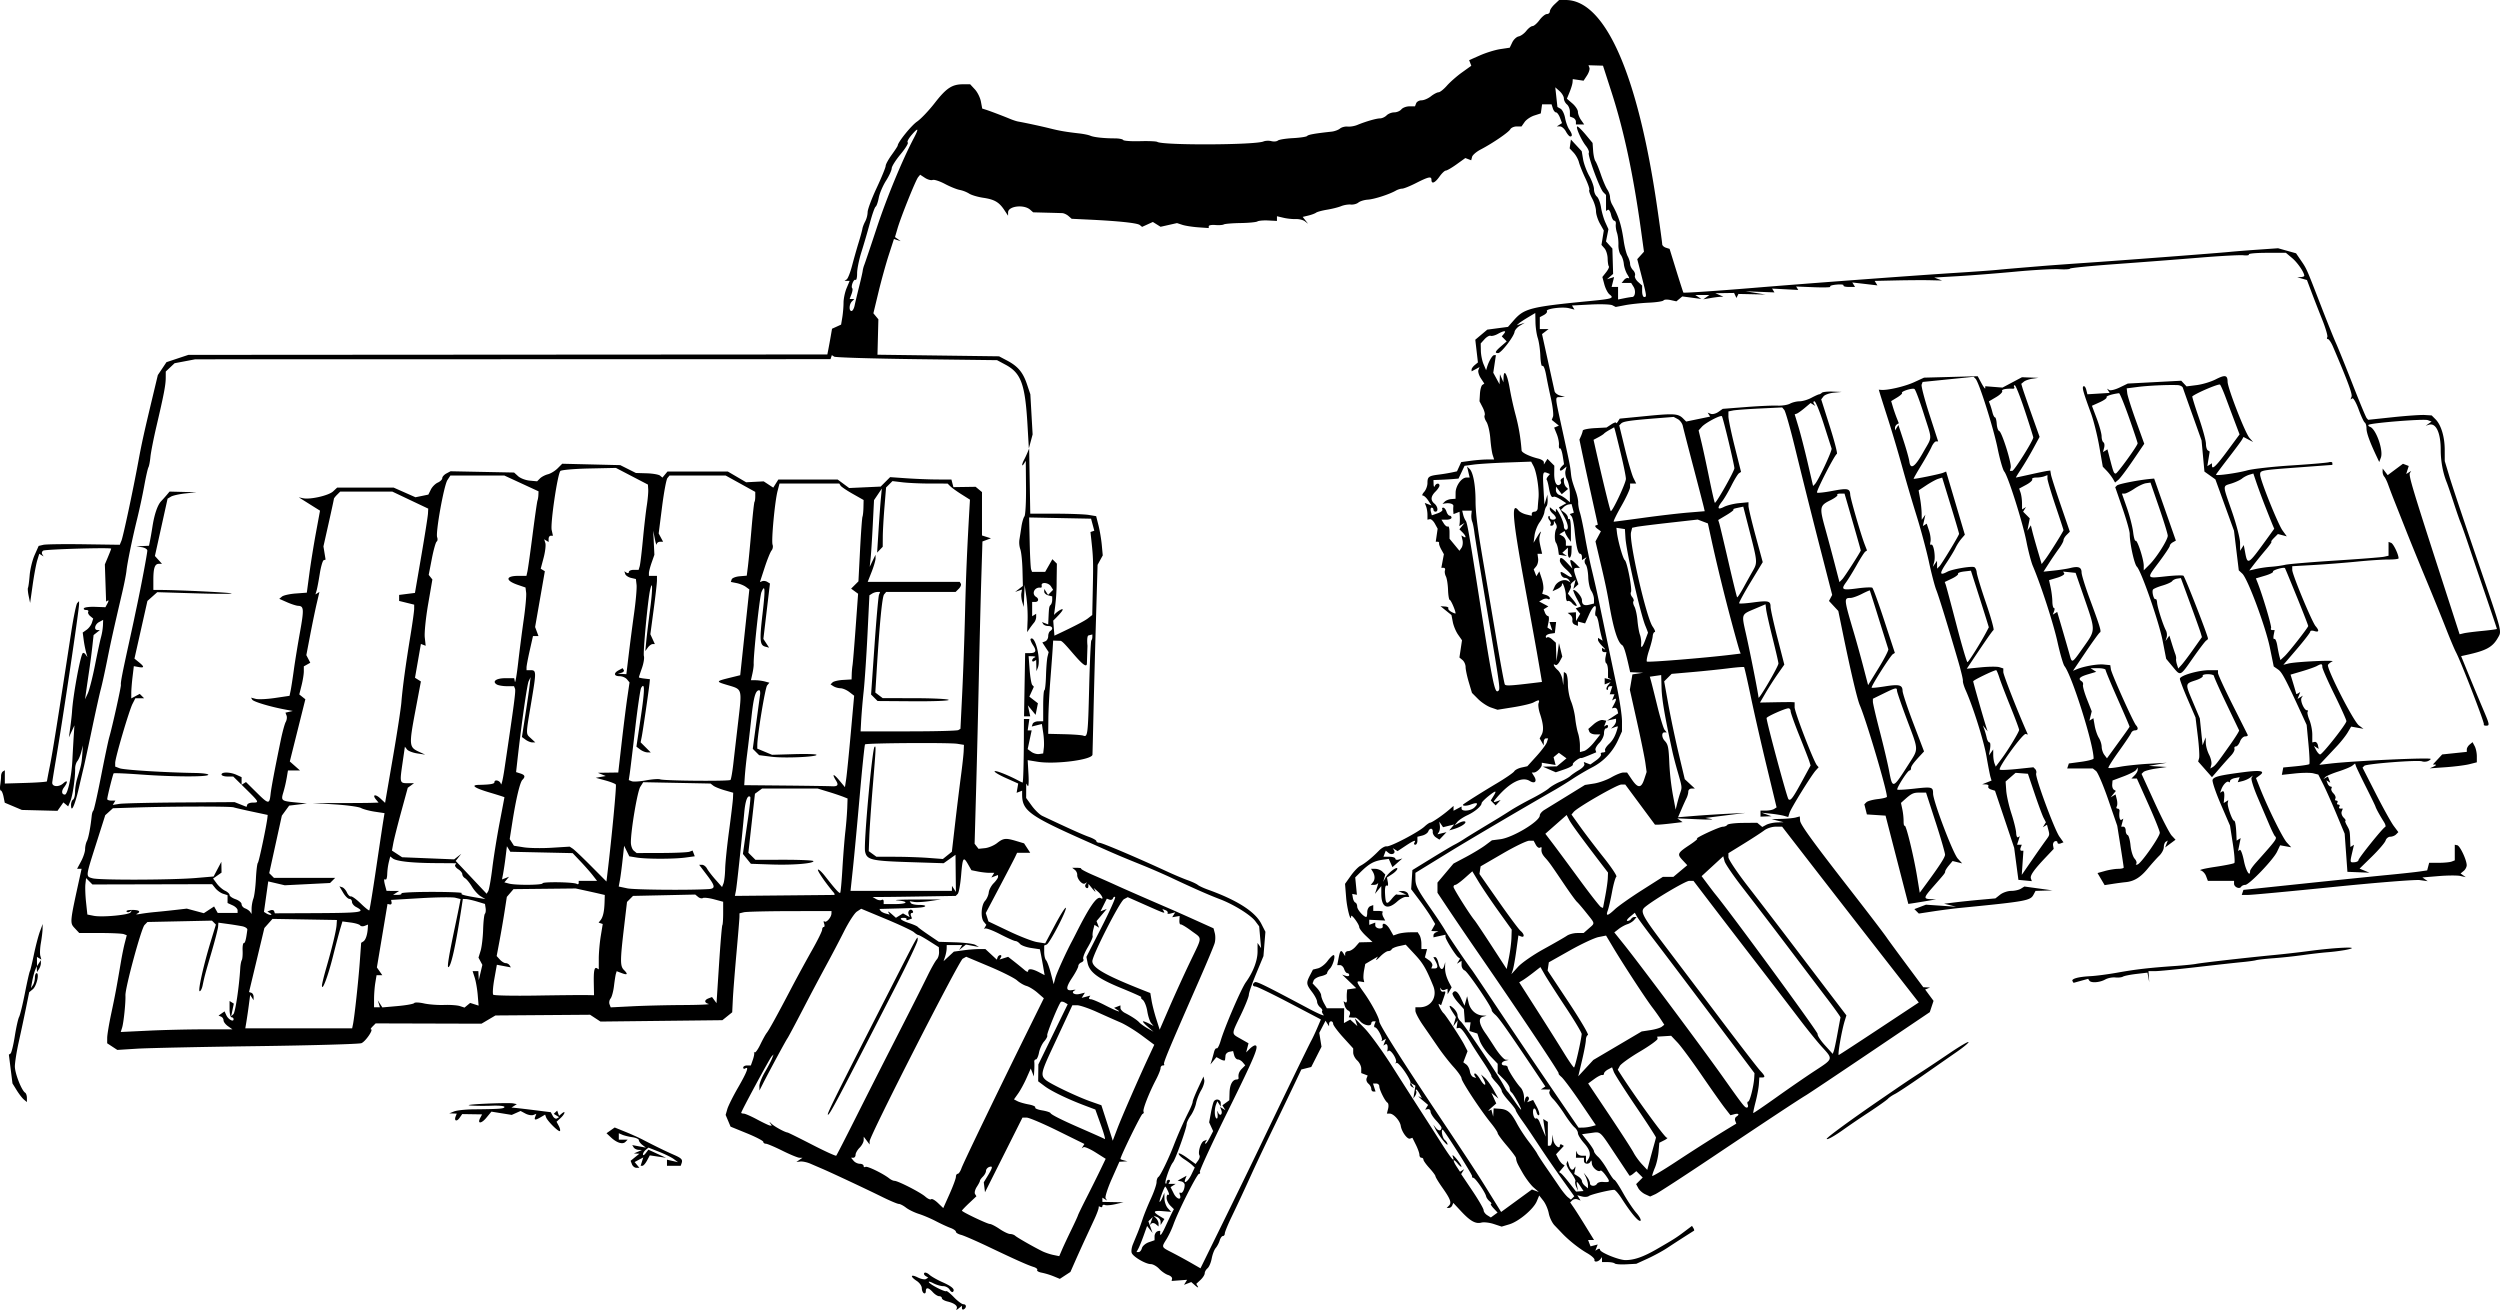 <svg xmlns="http://www.w3.org/2000/svg" xml:space="preserve" width="1245.95" height="652.773" viewBox="0 0 329.658 172.713"><path d="M268.27 140.202c-.713 1.283-1.53 1.737-4.174 2.319l-.706.155 1.001 2.448a397.99 397.99 0 0 0 1.83 4.394c.948 2.225.968 2.331.444 2.331-.212 0-.336-.08-.276-.177.11-.178-3.028-8.29-3.685-9.524-.193-.364-.794-1.792-1.334-3.175-.541-1.382-1.703-4.24-2.582-6.35-.879-2.11-2.07-5.027-2.645-6.482a7643.2 7643.2 0 0 0-1.572-3.969 79.123 79.123 0 0 1-.806-2.117c-.154-.436-.384-.906-.51-1.045-.125-.138-.224-.436-.22-.661l.008-.41.333.436.332.437 1.006-.75 1.006-.75.38.146.382.147-.169.53-.168.531.334-.206.333-.206-.17.276c-.19.307.293 1.924 3.997 13.38l2.55 7.887.54-.13c.299-.072 1.405-.213 2.46-.314 1.056-.101 1.919-.22 1.919-.266 0-.045-.705-2.143-1.565-4.662a2173.77 2173.77 0 0 1-2.278-6.697c-.392-1.164-.815-2.354-.941-2.646-.126-.29-.539-1.481-.918-2.645-.38-1.165-.787-2.355-.905-2.646-.513-1.267-.802-2.82-.802-4.318 0-2.264-.631-3.6-1.563-3.306l-.421.133.39-.275.389-.276-.498-.19c-.505-.194-7.577.373-7.822.626-.072.076.02.192.206.258.79.282 1.782 3.099 1.429 4.054l-.218.587-.418-.895c-.874-1.87-1.263-2.966-1.263-3.559 0-.337-.102-.676-.226-.753-.125-.077-.49-.86-.81-1.74-.321-.882-.695-1.534-.83-1.45l-.245.151.147-.383c.126-.328-.557-2.162-2.454-6.59-.234-.545-.533-.992-.665-.992s-.17-.114-.083-.254c.086-.14-.215-1.182-.67-2.315a222.465 222.465 0 0 1-1.42-3.642l-.594-1.58-.64-.18-.638-.178.463-.027c.254-.014.463-.091.463-.171 0-.444-.884-1.736-1.599-2.337l-.823-.693h-2.509c-1.38 0-2.45.094-2.38.21.072.114-.249.165-.712.113-.462-.053-3.103.09-5.868.32-2.765.228-7.706.607-10.98.843-3.274.235-5.983.503-6.019.595-.036.093-.693.129-1.459.081-.766-.048-3.356.097-5.755.322s-5.787.491-7.529.592l-3.167.184.521.195.521.196-1.587-.038c-.873-.02-2.875-.008-4.447.027l-2.86.064.182.295.182.294-1.656-.192-1.656-.192.182.294.182.295h-.825c-.453 0-.768-.092-.7-.203.07-.112-.354-.158-.941-.102-.588.056-.946.177-.797.27.15.092-.803.125-2.117.074l-2.39-.094.141.226.14.226-1.725-.09-1.726-.09.156.252.157.253-1.912-.075-1.912-.075 1.323.214 1.323.215-1.786-.038-1.787-.037-.132.265-.131.264-.155-.33-.154-.331-1.235.018-1.235.019.53.227.529.228-.43.018c-.237.01-.832.088-1.323.173l-.893.155.397-.283.397-.283h-1.852l.397.26.396.258-1.253-.166-1.253-.166-.39.323-.39.324-.779-.171c-.428-.094-.84-.073-.914.047-.075.12-.95.256-1.944.3-.994.045-2.383.19-3.087.323l-1.279.243-.44-.224c-.243-.123-1.54-.167-2.885-.098l-2.443.127.168.27.167.272-.729-.183c-.879-.221-3.104.075-2.911.386.075.122-.105.351-.4.51l-.537.286v1.569h1.16l-.433.33-.433.332.785 3.572.87 3.962c.046.215.371.471.722.569l.637.178-.596.027c-.733.032-.747-.27.185 3.997 1.064 4.865 1.1 5.047 1.196 5.95.09.865.158 1.124.658 2.514.183.51.323 1.165.311 1.456-.012.29.093.886.233 1.323.14.436.44 1.865.667 3.175.227 1.31.63 3.274.895 4.365.265 1.092.62 2.64.787 3.44l1.107 5.291c.442 2.11 1.093 5.206 1.447 6.88.354 1.673.642 3.638.641 4.365l-.002 1.323-.538 1.19a7.536 7.536 0 0 1-3.419 3.568c-.655.336-1.8 1.01-2.543 1.498a53.895 53.895 0 0 1-2.25 1.4c-3.827 2.184-11.351 6.612-13.992 8.235l-2.977 1.829-1.521.935v.763c0 .928.258 1.427 2.12 4.096.798 1.145 1.62 2.395 1.826 2.778.308.572 2.78 4.218 3.52 5.194.11.145 1.432 2.11 2.935 4.365a1408.49 1408.49 0 0 0 9.256 13.692l1.855 2.712.555-.004a5.468 5.468 0 0 0 1.141-.16l.586-.158-1.998-2.948c-1.1-1.621-2.24-3.156-2.534-3.41-.295-.255-.458-.464-.362-.464.166 0-5.124-7.917-10.52-15.742a558.474 558.474 0 0 1-4.011-5.897l-1.459-2.191v-1.342l1.056-1.253 1.056-1.252 1.656-.878c.91-.483 2.051-1.174 2.535-1.535l.878-.657 1.106-.141c1.638-.21 5.207-2.36 5.207-3.136 0-.198.268-.523.595-.723.328-.2 1.667-1.024 2.977-1.83l2.381-1.468 1.19-.185c.655-.102 1.689-.471 2.297-.821.608-.35 1.322-.635 1.587-.634l.482.002.63.924c.802 1.177 1.233 1.168 1.63-.035l.317-.96-.166-1.21c-.092-.667-.59-3.108-1.108-5.426l-.94-4.214.17-1.008.17-1.009.707-.108.707-.108-.855-.04-.855-.04-.164-.727c-.445-1.98-.676-2.703-.904-2.844-.572-.354-1.119-2.08-1.676-5.292-.311-1.795-.555-2.958-1.157-5.51l-.675-2.864.358-.668.357-.668-.47-.344c-.258-.189-.349-.385-.201-.436l.268-.093-.874-3.969a631.224 631.224 0 0 1-1.214-5.61l-.34-1.64.21-.476c.115-.262.219-.583.232-.715.012-.131.723-.277 1.578-.323l1.556-.084.627-.41c.345-.227.629-.32.631-.207.002.113.112.034.244-.174l.24-.379 3.526-.345c3.654-.357 4.183-.32 4.84.338l.392.392 1.58-.327 1.58-.326-.161-.26-.161-.26.41.158c.225.086.672-.027.993-.251l.583-.409 3.085-.24c1.697-.131 3.562-.215 4.144-.185.582.03 1.318-.087 1.636-.258.318-.172.89-.312 1.27-.312s1.073-.203 1.539-.452c.466-.248.926-.457 1.023-.463.097-.006.266-.1.375-.21.109-.109.744-.178 1.411-.153l1.213.044-1.059.101c-.582.056-1.192.277-1.356.491l-.298.39 1.128 3.553c.62 1.955 1.044 3.59.94 3.632-.294.123-2.771 4.953-2.618 5.106.075.075.983-.024 2.018-.22 2.033-.384 2.311-.327 2.36.487.035.56 1.402 5.27 1.913 6.59l.3.772-.227.154c-.124.085-.627.868-1.118 1.742-.49.873-1.13 1.913-1.419 2.311-.706.971-.525 1.066 1.516.792.958-.128 1.834-.164 1.947-.08.113.083.829 2.051 1.59 4.372l1.384 4.221-.265.164c-.338.21-2.923 4.292-2.796 4.419.052.052.83-.024 1.727-.168 1.91-.308 2.331-.202 2.35.587.007.319.647 2.246 1.422 4.284l1.409 3.704-.53.571c-.896.968-1.19 1.38-1.19 1.667 0 .151-.09.276-.199.276-.25 0-1.757 2.365-1.604 2.518.062.062 1.056.007 2.21-.122 2.364-.265 2.503-.23 2.503.639 0 .986 2.616 7.877 3.257 8.579l.58.635-.632-.157-.631-.156-.484.58c-.267.32-.489.675-.494.79-.01.227-.046.274-1.599 2.04-1.247 1.416-1.28 1.577-.328 1.618l.728.03-1.19.205c-.655.112-1.479.247-1.83.3l-.64.095-.479-1.852-1.501-5.82-1.024-3.97-1.23-.08-1.231-.08-.167-.667-.168-.666.275-.276c.152-.15.822-.336 1.49-.412.667-.075 1.213-.213 1.213-.306 0-.9-2.712-10.055-3.573-12.065-.345-.803-1.233-4.582-2.27-9.657l-.568-2.778-.614-.661-.615-.662.21-.397.211-.397-1.12-4.365a1227.027 1227.027 0 0 1-3.823-15.205c-.604-2.47-1.222-4.639-1.373-4.821l-.276-.332-2.95.142c-1.623.077-3.219.195-3.546.262l-.595.12v.663c0 .365.375 2.16.833 3.99l.833 3.327-.27.172c-.147.095-.598.827-1 1.628-.403.8-.954 1.739-1.226 2.086-.698.893-.612 1.163.234.729.4-.205 1.294-.429 1.985-.496l1.257-.123v.482c0 .265.422 2.042.939 3.95l.94 3.467-1.61 2.66c-.885 1.464-1.56 2.712-1.498 2.773.062.062.879.009 1.816-.116 2.03-.273 2.323-.203 2.323.552 0 .316.408 2.165.907 4.109l.907 3.534-.86 1.227a43.657 43.657 0 0 0-1.604 2.502l-.745 1.275 1.954-.038c1.075-.02 2.103-.029 2.285-.018l.33.02v.657c0 .643 2.513 7.17 2.948 7.66l.22.248-.382.423c-.59.653-3.257 4.966-3.454 5.588l-.176.553-.57-.16c-.313-.088-1.105-.216-1.76-.285l-1.19-.125.66.235.662.234-.727.026-.728.027v-.794l.728-.004c.4-.002.876-.099 1.059-.215l.332-.21-1.306-5.408c-.718-2.974-1.662-7.114-2.096-9.2-.435-2.086-.832-3.835-.883-3.886-.051-.05-.984.02-2.072.158-1.089.138-3.217.36-4.73.492l-2.75.24-.493.493-.493.493.546 3.034c.3 1.668.91 4.57 1.356 6.449l.812 3.415.668.62.668.619h-.435c-.24 0-.436.18-.436.4 0 .22-.105.607-.232.86-.128.253-.432.924-.676 1.491l-.444 1.031 2.065-.168c1.136-.093 3.137-.222 4.446-.287l2.382-.118-2.646.332-2.646.331.794.146c.436.08-.397.092-1.852.027l-2.646-.119.35.247.348.247-1.407.169c-.774.093-1.592.17-1.817.17l-.409.003-1.96-2.646-1.96-2.646h-.524c-.548 0-5.779 3.008-6.279 3.61l-.288.347 1.187 1.66c.653.912 2.035 2.724 3.071 4.024 1.037 1.301 1.783 2.432 1.658 2.514-.125.082-.38.982-.568 2-.187 1.02-.44 2.12-.561 2.448-.295.796-.027.75.944-.164.444-.417 2.047-1.548 3.564-2.513l2.758-1.755h1.384l.916-.768.916-.768-.623-.668c-.742-.794-.673-.94.933-2.005.68-.45 1.126-.82.992-.824-.43-.01 2.913-1.57 3.378-1.576.247-.003.515-.114.597-.246.081-.132 1.002-.249 2.046-.258l1.898-.018.333.276.334.277.528-.283c.291-.155.924-.297 1.406-.314l.878-.031-.794-.202-.794-.202 1.323-.035c.728-.02 1.565-.1 1.86-.18l.539-.144.042.56c.039.514 1.629 2.714 6.31 8.732 2.766 3.557 4.71 6.103 5.127 6.713.211.31 1.38 1.902 2.595 3.54l2.211 2.976.448.021.447.021-.324.131-.324.131.553.748.553.749-.248.744-.248.744-7.786 5.253c-4.282 2.889-8.119 5.452-8.525 5.697-1.118.674-4.889 3.165-12.397 8.192-3.731 2.499-7.095 4.684-7.474 4.857l-.69.314-.644-.294c-.355-.162-.772-.53-.926-.818l-.28-.524.434-.434.434-.434-.421-.422-.422-.421-.416.346c-.23.19-.45.299-.49.242-.041-.058-.886-1.327-1.878-2.82-2.115-3.184-1.87-2.976-3.268-2.788l-1.108.148.789.996c.434.548.789 1.11.789 1.248 0 .138.245.474.545.745.3.271.865 1.063 1.256 1.76.392.697.791 1.268.888 1.268.096 0 .612.781 1.146 1.735.533.955 1.322 2.136 1.751 2.625.43.49.672.958.537 1.04-.255.158-1.251-1.027-2.48-2.948-.397-.62-.837-1.129-.979-1.129-.587 0-3.082.608-3.34.814-.153.122-.558.149-.9.06l-.624-.164.217.352.217.35-.408-.156c-.224-.086-.533-.03-.687.123l-.279.279.478.692c.262.381.97 1.496 1.573 2.479l1.097 1.786h-.786l.16.418.161.418.473-.124.473-.123-.157.41-.158.41.31-.19c.17-.106.31-.08.31.055 0 .359 2.48 1.372 3.357 1.372 1.158 0 2.349-.417 4.133-1.447 2.27-1.312 2.561-1.496 3.667-2.33l.974-.735.178.29c.098.158.137.314.086.346a207.9 207.9 0 0 0-3.542 2.282c-.587.39-1.743 1.018-2.567 1.396l-1.5.686-1.329.07c-.73.04-1.41-.011-1.511-.111-.1-.1-.52-.183-.932-.183h-.75l-.004-.33-.004-.331-.194.264c-.277.377-.869.454-.79.103.036-.162-.404-.564-.979-.892-1.029-.589-2.395-1.67-3.27-2.59-.246-.259-.705-.74-1.02-1.068-.315-.33-.656-1.042-.758-1.584-.101-.542-.427-1.293-.723-1.67l-.539-.685-.324.77c-.434 1.033-2.378 2.661-3.62 3.034l-1.006.3-1.038-.342c-.57-.188-1.304-.273-1.63-.188-.77.202-1.468-.189-2.703-1.515l-1.008-1.081-.139.33c-.076.182-.272.331-.434.331h-.296l.297-.297c.38-.38.202-.861-.893-2.415-.487-.692-.885-1.35-.885-1.463 0-.112-.358-.596-.794-1.074-.437-.478-.794-.98-.794-1.117s-.119-.248-.264-.248c-.146 0-.265-.174-.265-.386 0-.213-.208-.806-.463-1.318l-.463-.932-.31.111c-.357.128-1.107-.906-1.226-1.688-.103-.671-.944-1.608-1.444-1.608h-.385l.162-.645c.09-.355.05-.715-.087-.8-.326-.2-1.076-1.712-1.076-2.168 0-.196-.186-.356-.414-.356h-.415l.168.53.168.528h-.283c-.155 0-.282-.164-.282-.364 0-.2-.171-.507-.381-.68-.21-.175-.316-.486-.237-.692l.144-.376-.425-.163-.424-.162v-.593c0-.325-.238-.807-.529-1.07-.291-.264-.53-.729-.53-1.034l-.001-.554-1.321-1.455c-.726-.8-1.321-1.604-1.322-1.786 0-.182-.12-.331-.266-.331-.145 0-.266.149-.268.33l-.004.332-.234-.37-.234-.369-.412.798-.413.798.149.915.148.915-.677 1.337-.677 1.336-.654.164-.654.165-.719 1.52c-.395.837-1.666 3.486-2.823 5.887a429.955 429.955 0 0 0-2.765 5.821c-1.23 2.71-1.998 4.36-2.893 6.217-.49 1.018-.892 2-.892 2.183 0 .182-.111.331-.247.331s-.329.268-.428.596c-.1.327-.336.774-.525.992-.189.218-.425.84-.526 1.38-.1.54-.348 1.12-.551 1.289-.203.168-.37.466-.37.66 0 .195-.25.588-.557.874l-.557.519.206.35c.113.194-.035.14-.33-.117l-.537-.47-.478.184-.479.183.206-.332.205-.332-1.022.076-1.022.076.06-.302c.034-.166-.204-.385-.528-.487-.325-.102-.852-.466-1.173-.81-.32-.343-.82-.624-1.11-.624-.671 0-2.315-.963-2.51-1.471-.082-.213-.016-.714.146-1.112.162-.399.443-1.082.624-1.518.181-.437.484-1.27.673-1.853.19-.582.679-1.79 1.089-2.683.41-.894.745-1.87.745-2.167 0-.298.111-.611.247-.695.262-.162 1.374-2.463 2.052-4.244a52.435 52.435 0 0 1 1.969-4.418c.272-.538.494-1.1.494-1.25 0-.148.32-.958.713-1.799l.713-1.529.102.472c.056.26-.125.856-.403 1.327-.278.47-.584 1.25-.68 1.733-.097.483-.415 1.214-.707 1.624-.292.41-.532.913-.532 1.115 0 .546-1.468 4.644-1.812 5.059-.397.478-1.139 2.608-.968 2.778.074.075.135-.004.135-.173 0-.17.126-.309.28-.309.154 0 .206.12.117.265l-.164.264.479.004.478.004-.334.213-.335.212.422.845c.404.81 1.102.93.798.137-.081-.211-.043-.319.086-.24.244.151.554-.433.554-1.045 0-.196-.208-.4-.463-.453l-.463-.097.59-.325.589-.325-.155.403c-.317.826.35.367.782-.54l.45-.94-.335-.32c-.183-.175-.661-.527-1.061-.784-.4-.256-.728-.582-.728-.725 0-.143.503.104 1.118.55l1.117.809.33-.45c.18-.248.264-.555.185-.682-.245-.397.172-1.755.587-1.914l.395-.152-.162.262c-.089.144-.098.262-.02.262.077 0 .334-.374.57-.83l.43-.831-.265-.58-.264-.581.234-1.253c.128-.689.302-1.364.386-1.5.263-.424.916-.269.911.217l-.004.463-.223-.353-.224-.353-.17.44c-.24.63-.208 1.665.058 1.83.124.076.188-.184.142-.58-.047-.396-.02-.51.058-.253.079.256.248.401.376.322.128-.08.158-.339.067-.576l-.166-.432.35.217.351.216-.2-.323-.2-.323.457-.333.456-.334.033-1.038c.034-1.034.402-1.7.941-1.7.156 0 .27-.088.252-.198-.075-.478.06-.85.455-1.245l.423-.423-.323-.39c-.178-.214-.474-.389-.657-.389-.184 0-.399-.248-.478-.552l-.145-.552-.481.093c-.265.052-.498.27-.518.486-.02.216-.05.486-.066.6-.017.115-.278.076-.581-.087l-.551-.294-.397.483-.397.484.155-.487c.086-.268.227-.774.315-1.123.087-.35.248-.58.356-.513.109.067.344-.38.524-.994.532-1.816 2.708-6.873 3.327-7.73.96-1.333 1.54-2.854 1.54-4.046v-1.135l.233.341.233.342-.126-1.433-.126-1.433-.51-.684c-.614-.822-2.868-2.22-4.687-2.906-1.419-.536-3.386-1.402-6.35-2.797a91.906 91.906 0 0 0-3.969-1.724c-2.323-.935-3.394-1.386-5.093-2.146-.618-.277-1.63-.728-2.249-1.003-7.471-3.32-8.4-3.996-8.4-6.12v-.508l-.364.14-.363.14.105-.612.105-.61-1.634-.732c-.898-.402-1.562-.803-1.475-.89.138-.139 1.788.511 3.159 1.244.253.135.49.245.53.245.082 0 .157-2.658.166-5.975l.007-2.403h.717l-.11.75-.11.75h.525l-.264 1.237-.263 1.237.492.36c.27.198.732.326 1.024.284l.53-.076.09-.778c.048-.428.01-1.302-.087-1.942l-.174-1.164-.668.168-.667.167.115-.342c.063-.188.402-.345.753-.347l.639-.005v-2.046c0-1.125.071-2.045.158-2.045.087 0 .183-.864.212-1.919.03-1.055.12-2.187.202-2.515l.148-.597-.417-.635-.416-.635.387-.149c.213-.082.387-.383.387-.67 0-.287.12-.596.265-.686.442-.273.296-.661-.25-.661-.282 0-.586-.118-.674-.262l-.162-.261.41.157.411.158.04-.888c.062-1.367.085-1.498.294-1.708.108-.107.195-.399.195-.649v-.454l-.529-.138c-.29-.077-.527-.299-.525-.494l.004-.356.25.395.25.395.335-.336.336-.336-.288-.456c-.323-.513-1.324-.605-1.222-.113.037.176-.023.305-.132.288-.806-.128-1.262.81-.595 1.222.4.247.317.661-.133.661h-.396v1.883l.264-.163.265-.164v.424c0 .233-.123.567-.274.743-.15.176-.418.53-.595.788l-.322.468.061-1.558a20.514 20.514 0 0 0-.166-3.114l-.227-1.556-.059 1.455-.059 1.455-.197-.661c-.108-.364-.16-.88-.116-1.149l.08-.487-.452.157-.452.157.512-.396.513-.397-.053-2.11c-.03-1.16-.157-2.383-.285-2.718a2.877 2.877 0 0 1-.121-1.264c.06-.361.18-1.133.266-1.715.086-.582.265-1.193.397-1.359.132-.165.226-1.88.209-3.813l-.032-3.512-.236.373c-.313.495-.312.097 0-.49.136-.253.344-.697.464-.988l.218-.53.072 4.3.073 4.3 3.367.002c1.852.002 3.807.076 4.344.165l.978.162.31 1.224c.17.674.365 1.838.434 2.588l.125 1.363-.34.621-.34.621-.21 7.144c-.116 3.93-.265 9.525-.331 12.435-.067 2.91-.127 5.366-.134 5.456-.057.682-4.94 1.309-7.255.93l-1.288-.21.105 1.861c.058 1.023.015 1.717-.097 1.542l-.202-.318-.004.952-.004.953.749 1.032c.412.567 1.037 1.168 1.389 1.334 3.55 1.676 5.294 2.46 6.13 2.758.546.194.992.448.992.565 0 .116.172.211.383.211.357 0 4.94 1.946 8.878 3.768.945.438 2.185.961 2.755 1.164.57.202 1.175.483 1.346.624.17.142.776.425 1.345.63 3.836 1.376 6.226 2.902 7.038 4.494l.544 1.066-.13 1.602-.129 1.601-.96 2.318c-.53 1.275-.963 2.525-.964 2.778 0 .253-.477 1.448-1.058 2.655-1.28 2.658-1.278 2.439-.02 3.158l1.034.59-.157.6-.157.601.464-.463c.255-.255.574-.463.71-.463.586 0 .022 1.363-3.595 8.691-2.107 4.271-3.766 7.873-3.685 8.004.081.131.035.238-.103.238-.267 0-2.765 4.949-3.384 6.704a11.866 11.866 0 0 1-.896 1.897c-.69 1.116-.72 1.043.73 1.788a72.61 72.61 0 0 1 2.498 1.36l1.241.715 3.027-6.166c1.664-3.39 3.767-7.713 4.674-9.605 3.242-6.767 6.637-13.767 6.914-14.258.155-.275.503-1.014.773-1.643l.49-1.144-4.138-2.171c-2.276-1.194-4.294-2.171-4.484-2.171-.402 0-.46-.34-.096-.564.232-.144 1.169.315 7.156 3.501 1.236.658 2.1 1.02 1.92.803-.18-.216-.265-.455-.19-.53.075-.075-.045-.287-.266-.47-.222-.185-.404-.518-.404-.741 0-.223-.297-.796-.661-1.273-.77-1.01-.794-1.202-.274-2.208l.388-.75.665-.166c.366-.092.929-.523 1.25-.957.321-.435.683-.79.804-.79.308 0-.07 1.376-.497 1.802-.193.194-.352.453-.352.577 0 .123-.365.305-.811.403-.447.098-.879.351-.96.563l-.148.386.563.599c.31.33.567.77.572.978.005.21.174.678.376 1.042l.368.661H116.105l-.016.977-.015.977.412-.23.413-.231.474.43.475.429-.171-.515-.171-.514 1.292 1.323c.711.728 2.352 2.99 3.646 5.027a1065.96 1065.96 0 0 0 3.722 5.821 790.296 790.296 0 0 1 2.757 4.3c1.34 2.106 1.843 2.687 1.49 1.72-.094-.255.127-.107.49.33.364.437.666.896.67 1.021.006.126-.224-.053-.51-.396-.63-.756-.704-.463-.112.44l.426.65.276-.17.277-.172-.2.325-.201.324 1.482 2.205c.816 1.213 1.483 2.366 1.483 2.563 0 .197.214.493.476.656l.476.297.443-.323.443-.324-.533-.572c-.293-.314-.438-.575-.323-.58.114-.004.03-.153-.189-.331-.218-.178-.428-.477-.466-.664-.109-.529-1.428-2.435-1.685-2.435-.127 0-.2-.1-.164-.222.053-.177-3.712-6.128-3.877-6.128-.244 0-.033 1.097.257 1.337.209.173.38.442.38.598 0 .313-1.21-1.23-1.622-2.068l-.26-.529.371.459c.34.418.716.383.716-.068 0-.1-.323-.526-.718-.948-.395-.421-.722-.944-.727-1.163-.005-.218-.167-.364-.36-.324l-.35.073.194-.315.195-.315-.77-.647c-.424-.355-.61-.56-.414-.453l.357.193-.3-.561c-.165-.309-.363-.561-.439-.561-.076 0-.08.095-.008.21.072.117.017.385-.121.596l-.252.384.138-.843.138-.844-.306-.19-.307-.189.214.347.214.346-.31-.191c-.17-.106-.243-.3-.161-.432.206-.333-1.59-2.942-1.859-2.699-.12.109-.146.071-.058-.084.205-.36-.71-1.773-.977-1.507-.11.11-.176.082-.147-.064.113-.559-.02-.95-.27-.795l-.262.161.174-.454.174-.454-.375.219c-.207.12-.29.122-.185.006.208-.23-.574-1.726-.901-1.726-.11 0-.131-.178-.047-.396l.152-.397h-.293c-.16 0-.293.119-.293.264 0 .456-.955.289-1.445-.254-.259-.285-.545-.51-.637-.498a3.358 3.358 0 0 1-.526-.01l-.359-.031.144-.375c.08-.207-.01-.435-.2-.507-.188-.073-.408-.38-.487-.684l-.145-.552.24.148c.132.082.22-.067.198-.33a6.194 6.194 0 0 1 0-.923l.042-.445.596-.087.595-.088-.926-.892-.926-.893.463.16c.254.087.463.044.463-.097a.252.252 0 0 0-.247-.256c-.136 0-.322-.238-.415-.53-.092-.29-.335-.529-.54-.529h-.372l.163-.86c.206-1.078.318-1.208.627-.72l.247.39.004-.33c.002-.183.198-.332.436-.332.237 0 .656-.259.93-.575l.5-.576.868-.02.868-.02-.873-.824c-.48-.454-.873-.97-.873-1.15 0-.37-1.054-1.79-1.067-1.434-.031.91-.54-.977-.658-2.446l-.147-1.818.749-1.056c.411-.581.981-1.176 1.266-1.323.625-.322 1.57-1.091 2.444-1.987.354-.364.817-.625 1.028-.58.445.094 4.196-1.868 5-2.616.301-.28.633-.508.739-.508.226 0 1.636-.962 2.486-1.695l.595-.514v.64l.53-.283.528-.283v.274c0 .431 1.24.32 1.714-.155.57-.57.375-.707-.523-.365-.614.233-1.273.178-.904-.076.82-.565 2.641-1.704 4.344-2.719 1.164-.693 2.206-1.41 2.316-1.593.11-.184.544-.409.963-.5l.763-.168 1.21-1.335c.666-.733 1.283-1.56 1.37-1.837l.16-.503h-.282c-.156 0-.286.208-.29.463l-.009.463-.267-.46-.268-.46.258-.481c.304-.569.24-1.397-.217-2.777-.182-.552-.265-1.177-.183-1.39.177-.462.042-.48-.679-.094-.299.16-1.487.442-2.64.626l-2.095.336-.874-.3c-.48-.166-1.24-.667-1.686-1.113l-.811-.812-.42-1.414c-.231-.778-.42-1.676-.42-1.996 0-.32-.183-.733-.407-.919l-.407-.337.17-1.136.17-1.136-.517-.742c-.285-.408-.598-1.155-.695-1.662l-.177-.92-.723-.584-.722-.585.577.039c.318.02.523.126.456.234-.067.108.12.326.415.484.295.158.537.241.537.185 0-.35-.613-1.769-.764-1.769-.1 0-.203-.593-.227-1.319-.025-.725-.153-1.529-.285-1.786-.132-.256-.187-.615-.122-.797.066-.182-.015-.331-.18-.331h-.298l.168-.898.169-.898-.345-.624c-.19-.342-.32-.712-.29-.821.032-.11-.055-.199-.19-.199h-.249l.125-.86.125-.86-.362-.66c-.199-.365-.5-.633-.67-.596l-.31.066v-.64c0-.352-.08-.849-.178-1.104l-.178-.465.444.17.444.171-.429-.654c-.235-.359-.552-.653-.703-.653-.151 0-.078-.218.163-.484.24-.266.438-.795.438-1.175 0-.824.159-.943 1.492-1.112a24.526 24.526 0 0 0 1.712-.28l.691-.15.278-.61.277-.609 1.252-.171c.688-.094 1.665-.172 2.17-.172h.92l-.19-.595c-.105-.327-.246-1.31-.313-2.183-.068-.873-.298-1.858-.513-2.19-.214-.331-.32-.715-.236-.852.085-.137-.033-.611-.262-1.053l-.415-.805.059-.99c.033-.543.176-1.068.318-1.165l.258-.176-.462-.705c-.254-.388-.396-.877-.316-1.087l.147-.382-.523.28-.524.28v-.241c0-.133.188-.397.418-.588l.417-.346-.174-1.497-.174-1.497.791-.665.791-.666 1.365-.181 1.365-.181.78-.887c1.362-1.552 2.208-1.765 10.007-2.522 2.988-.29 3.244-.375 2.606-.87-.232-.18-.54-.772-.685-1.314l-.263-.986.498-.632c.273-.348.434-.696.357-.773-.078-.078-.148-.54-.158-1.028-.009-.488-.196-1.093-.415-1.344l-.399-.457.154-.949.154-.948-.515-.918c-.284-.504-.515-1.243-.515-1.64 0-.399-.232-1.156-.515-1.683-.282-.528-.449-1.025-.37-1.104.08-.08-.156-.781-.524-1.559-.368-.778-.747-1.726-.843-2.107-.096-.381-.41-.947-.698-1.256l-.525-.563.084-.583.083-.584.713.77.712.77.179 1.058c.098.582.462 1.566.809 2.187.346.621.63 1.419.63 1.773 0 .355.17.785.376.957.207.172.454.811.549 1.421.094.61.354 1.51.577 2l.404.89-.161.807-.161.806.421.466.422.466.048 1.674.049 1.674-.402.352-.402.352.466-.147.466-.147-.164.655-.164.654h.851v1.654l.827-.165c.455-.091.918-.166 1.03-.166.394 0 .512-.82.192-1.333l-.324-.519h-1.26l.326-.394c.18-.216.445-.32.59-.232.144.09.08-.12-.141-.466-.222-.345-.438-.985-.48-1.421-.043-.437-.228-.98-.413-1.205-.184-.226-.32-.821-.301-1.323.018-.502-.067-1.21-.19-1.573-.122-.364-.192-.87-.155-1.125.037-.255-.05-.463-.192-.463-.143 0-.34-.358-.435-.796-.097-.438-.285-.728-.418-.646l-.244.151v-2.11l-.358-.359c-.472-.471-2.098-4.9-1.911-5.202.08-.13-.094-.54-.387-.913-.637-.809-1.403-2.562-1.118-2.555.111.003.607.492 1.101 1.087l.9 1.083.074 1.046c.04.575.177 1.187.303 1.36.126.173.45.969.722 1.77.272.8.653 1.69.849 1.976.195.287.354.736.354.996s.116.68.258.933c.867 1.544 1.24 2.712 1.544 4.826.115.8.352 1.715.527 2.033.174.318.317.772.317 1.01 0 .239.174.607.386.82.212.212.327.538.255.725-.072.187.112.559.408.827l.539.487v.753c0 .414.119.753.264.753.359 0 .35-.07-.32-2.694l-.588-2.297.443-.49.443-.49-.382-2.77c-1.013-7.348-2.259-13.199-3.879-18.219l-1.143-3.544-.958-.028-.957-.028.128.333c.07.183-.075.642-.322 1.019l-.45.686-.713-.105-.713-.104-.026.408c-.014.225-.188.806-.387 1.292l-.362.882.727.627c.4.344.728.843.728 1.109 0 .265.185.747.412 1.07l.412.589h-1.089v-.369c0-.203-.178-.437-.396-.52l-.397-.153v-.637c0-.351-.179-.786-.397-.967-.218-.181-.397-.535-.397-.785 0-.251-.255-.683-.567-.96l-.566-.504.141 1.297.142 1.296.414.232c.228.128.496.675.595 1.217.1.542.342 1.22.54 1.507.41.594.46.933.14.933-.122 0-.38-.297-.574-.661-.195-.364-.543-.664-.773-.666l-.418-.004.34-.216.342-.217-.268-.705c-.148-.388-.383-.706-.522-.706-.14 0-.329-.238-.421-.529l-.168-.53h-1.251l-.084.596-.085.595-.865.28c-.476.154-1.048.541-1.272.86l-.406.58h-.634c-.348 0-.728.168-.845.372-.235.415-2.35 1.857-3.91 2.669-.558.29-1.067.728-1.131.974l-.117.447-.386-.149-.386-.148-1.152.828c-.634.456-1.274.828-1.423.828-.148 0-.523.357-.834.794-.605.849-1.059 1.029-1.059.42 0-.491-.376-.41-2.072.451-.776.394-1.581.716-1.79.716-.208 0-.585.118-.838.263-.869.497-2.842 1.132-3.691 1.189-.468.03-1.027.203-1.243.381-.215.18-.666.298-1.001.265-.335-.034-.907.061-1.27.21-.365.15-1.198.36-1.853.467-.655.108-1.31.285-1.455.394-.146.109-.603.279-1.016.378l-.75.18.353.451.355.453-.416-.324c-.229-.178-.764-.31-1.19-.293-.427.017-1.163-.06-1.636-.173l-.86-.203v.62l-1.14-.059c-.627-.032-1.274.024-1.438.125-.164.102-1.17.198-2.234.214-1.064.016-2.052.098-2.195.181-.144.084-.65.119-1.125.078-.475-.041-.863.032-.863.163v.238l-1.39-.097c-.763-.054-1.705-.201-2.091-.328l-.703-.23-1.084.244-1.084.244-.509-.318-.508-.318-.711.324-.71.324-.302-.246c-.32-.262-2.761-.523-6.627-.708l-2.356-.113-.422-.365c-.231-.201-.6-.372-.818-.381-.218-.009-1.17-.036-2.117-.06l-1.72-.046-.396-.347c-.84-.734-2.909-.478-2.912.36l-.002.435-.49-.742c-.692-1.05-1.304-1.406-2.792-1.625-.715-.106-1.549-.353-1.852-.55a4.031 4.031 0 0 0-1.247-.484c-.383-.068-1.259-.424-1.947-.79-.687-.366-1.417-.601-1.62-.523-.205.078-.657-.045-1.007-.274l-.635-.416-.265.32c-.329.399-2.262 5.206-2.718 6.759l-.337 1.145.38.269.378.268-.448-.143-.447-.143-.686 2.117c-.377 1.164-.987 3.369-1.355 4.899l-.67 2.781.328.397.33.397-.06 2.335-.06 2.335 8.016.105 8.017.106 1.058.558c1.425.753 2.092 1.547 2.623 3.124l.445 1.323.15 2.646.15 2.646-.248.926-.249.926-.179-3.099c-.313-5.402-.842-6.846-2.913-7.953l-1.102-.59-10.583-.132c-5.821-.073-10.722-.222-10.892-.332l-.308-.2-.088.265-.09.266-41.884.01-41.884.01-1.361.258-1.361.258-.583.547-.582.547-.004.84c-.004.95-.25 2.23-1.226 6.394-.375 1.601-.731 3.414-.792 4.03-.06.615-.178 1.229-.262 1.365-.084.136-.334 1.24-.555 2.453a85.922 85.922 0 0 1-.927 4.323c-.648 2.619-1.308 5.825-1.416 6.88-.044.436-.288 1.686-.542 2.777-1.242 5.34-1.481 6.416-1.999 8.996-.306 1.528-.686 3.255-.843 3.837-.158.582-.686 2.963-1.174 5.291a329.16 329.16 0 0 1-1.022 4.763 289.3 289.3 0 0 0-.7 2.982c-.534 2.317-1.027 3.376-1.027 2.209 0-.292.119-.603.265-.693.145-.09.264-.544.264-1.01 0-.465.126-1.262.28-1.77.54-1.792.583-1.993.67-3.173l.087-1.19-.22.857c-.121.472-.355 1.02-.519 1.218-.164.198-.294.645-.288.994.019 1.194-.324 3.544-.622 4.257l-.297.712-.315-.262-.316-.262-.389.556-.39.556-2.346-.059-2.346-.059-1.13-.477-1.13-.477-.16-.8c-.088-.441-.248-.802-.355-.802-.107 0-.144-.327-.082-.727.063-.4.114-.934.113-1.186 0-.252.11-.527.247-.61l.248-.154v.876l-.001.875 2.778-.083c1.529-.046 2.779-.14 2.779-.21 0-.07.173-.984.385-2.033.344-1.7 1.024-5.965 2.816-17.65.301-1.965.657-3.685.79-3.823l.242-.252v.392c0 .8-2.13 15.098-3.072 20.616-.236 1.383-.445 2.688-.464 2.9-.053.575.855.654 1.44.125.593-.537.664-.21.112.52-.372.492-.316.953.116.953.357 0 .876-2.373.984-4.498.055-1.091.139-2.58.186-3.307l.085-1.323-.364.794-.364.794.184-1.323c.101-.728.206-1.68.233-2.117.126-2.04 1.033-7.038 1.386-7.635.073-.125.248-.065.388.132l.255.36-.186-.662a14.472 14.472 0 0 1-.312-1.621l-.127-.96.516-.363c.284-.2.595-.615.692-.921l.176-.558-.4-.332c-.22-.183-.334-.438-.255-.567.08-.129-.047-.234-.283-.234-.235 0-.364-.104-.285-.23.078-.128.748-.21 1.488-.183l1.345.049.274-.512c.15-.281.171-.448.046-.37l-.229.14-.082-2.45-.083-2.452.417-.997c.23-.549.417-1.035.417-1.08 0-.174-8.669.077-8.962.258-.17.105-.228.32-.13.477l.178.288-.285-.176-.284-.176-.266.863c-.146.474-.418 1.934-.604 3.243l-.338 2.382-.19-.92c-.104-.506-.145-.991-.09-1.08.054-.087.152-.822.219-1.633.066-.812.36-2.018.654-2.682l.534-1.206.615-.144c.338-.078 2.743-.112 5.346-.074l4.731.068.221-.53c.231-.555 1.519-6.587 2.232-10.453.446-2.419.743-3.764 1.855-8.41l.714-2.985.57-.85.568-.851 1.444-.481 1.445-.481 42.128-.028 42.129-.027.134-.682c.074-.376.213-1.139.31-1.696l.174-1.013.598-.272.598-.273.16-.963c.087-.53.16-1.396.162-1.924.001-.528.183-1.39.403-1.918l.4-.958-.334-.004-.334-.004.284-.195c.156-.107.471-.909.7-1.782.228-.873.616-2.242.862-3.042.246-.8.474-1.634.507-1.852.033-.219.202-.657.375-.975a3.03 3.03 0 0 0 .315-1.218c0-.352.535-1.787 1.19-3.188.655-1.402 1.19-2.71 1.19-2.91 0-.199.358-.854.795-1.457.436-.603.793-1.15.793-1.217 0-.425 1.788-2.646 2.542-3.159.5-.34 1.552-1.444 2.337-2.455 1.533-1.973 2.289-2.471 3.745-2.471h.927l.62.67c.342.368.7 1.089.796 1.601l.175.931.448.141c.54.17 2.31.84 3.227 1.224.364.152.84.308 1.058.346.948.166 3.136.64 4.234.915 1.241.312 2.066.453 3.826.653.577.066 1.232.2 1.455.3.466.206 1.813.353 3.233.353.535 0 1.033.096 1.106.214.073.118 1.059.188 2.19.156 1.132-.033 2.17.01 2.309.096.752.465 12.861.415 13.997-.057.256-.107.726-.127 1.044-.044.318.083.703.048.856-.078.153-.126 1.052-.27 1.998-.32.946-.05 1.786-.178 1.866-.285.13-.174 1.066-.34 3.215-.569.393-.042.893-.224 1.11-.404.218-.181.67-.3 1.005-.265.335.036.907-.059 1.27-.21 1.121-.464 2.53-.87 3.015-.87.255 0 .642-.18.86-.397.218-.219.672-.397 1.007-.397.336 0 .759-.179.94-.397.18-.218.659-.397 1.062-.397h.733l.152-.397c.084-.218.406-.397.715-.397.309 0 .864-.238 1.234-.529.37-.291.823-.53 1.007-.53.183 0 .676-.389 1.094-.865.418-.476 1.314-1.264 1.992-1.75l1.231-.885-.141-.368-.141-.368 1.44-.637c.792-.35 1.995-.72 2.675-.822l1.234-.185.333-.694c.183-.382.563-.739.845-.793.281-.055.736-.383 1.01-.731.273-.348.644-.632.824-.632.18 0 .592-.358.915-.794.323-.437.762-.794.976-.794.214 0 .389-.158.389-.35 0-.194.275-.61.612-.927l.613-.575h.856c5.209 0 9.512 9.731 12.064 27.28.368 2.532.67 4.743.67 4.915.001.172.22.383.488.467l.486.155.878 2.84c.484 1.562.907 2.877.942 2.922.055.073 4.404-.22 9.246-.62 7.131-.59 21.14-1.631 26.59-1.976 2.256-.143 4.697-.317 5.425-.387 1.251-.12 2.14-.197 6.217-.533.946-.077 3.387-.254 5.424-.393 4.631-.314 17.586-1.3 19.183-1.46.654-.065 2.347-.199 3.76-.297l2.57-.179 1.185.332 1.186.332.658.962c.75 1.095.711 1.006 2.644 6.002.79 2.045 1.677 4.248 1.97 4.895.292.648 1.276 3.082 2.186 5.41.91 2.33 1.744 4.337 1.853 4.463l.198.228 3.264-.346c1.795-.19 3.68-.32 4.188-.29l.923.056.507.507c.734.734 1.21 2.308 1.214 4.018l.004 1.491.625 2.08c.343 1.145 2.01 6.119 3.704 11.054 3.27 9.525 3.195 9.247 2.712 10.115zm-74.173 24.373-1.263-3.9-.87-.002c-.817-.003-1.063.118-2.05 1.008l-.388.35.178.84a8.77 8.77 0 0 1 .17 1.575c-.003.404.058.669.138.59.179-.18 1.207 4.044 1.656 6.802l.332 2.04.723-.984c1.865-2.535 2.594-3.657 2.615-4.023.012-.218-.546-2.151-1.24-4.296zm-7.633 16.833a4391.84 4391.84 0 0 1-8.564-11.016l-4.045-5.225h-.86c-.472 0-1.143.217-1.49.482-.347.264-1.554 1.05-2.682 1.747l-2.05 1.265v.53c0 .292 1.168 2.036 2.596 3.875 1.428 1.84 4.133 5.37 6.01 7.844 1.878 2.473 4.211 5.542 5.184 6.818l1.77 2.32-.224.722c-.398 1.28-.97 4.577-.78 4.501.1-.04 2.515-1.615 5.365-3.5l5.182-3.425-.447-.574-4.965-6.364zm3.857-30.345c-.728-1.942-1.323-3.67-1.323-3.841 0-.436-.16-.402-1.76.381l-1.415.693v.397c0 .219.406 1.961.902 3.872.497 1.91 1.055 4.277 1.24 5.26.45 2.39.49 2.376 2.52-.816 1.395-2.192 1.407-1.753-.164-5.946zm-3.71-13.28a348.954 348.954 0 0 0-1.19-3.767c-.017-.034-.495.174-1.061.463-.567.289-1.236.525-1.488.525-.89 0-.88.112.458 4.63.344 1.165.904 3.186 1.244 4.493l.618 2.375 1.378-2.24c.758-1.23 1.338-2.36 1.289-2.507-.05-.148-.611-1.935-1.248-3.973zm-3.315-12.346c-.516-1.796-1-3.473-1.076-3.728l-.137-.463h-.556c-.305 0-.479.076-.386.17.093.092-.314.407-.905.7-1.439.712-1.478.922-.701 3.724.369 1.33.942 3.465 1.274 4.746l.603 2.328.372-.372c.281-.281 2.389-3.559 2.442-3.797.005-.023-.413-1.512-.93-3.308zm-3.533 62.375a6734.16 6734.16 0 0 1-5.314-7.014 905.22 905.22 0 0 0-5.748-7.517c-1.244-1.599-2.34-3.201-2.436-3.56l-.175-.654-1.426 1.312-1.427 1.312.776 1.037c.426.57.874 1.157.994 1.302 2.12 2.57 13.607 18.259 13.532 18.48-.058.168.366.825.94 1.46l1.045 1.155.139-.36c.076-.2.3-1.255.497-2.346.198-1.091.375-2.033.394-2.093.02-.06-.786-1.192-1.79-2.514zm-.426-75.76c-.522-1.637-1.07-2.977-1.216-2.977-.147 0-.182.138-.078.306l.189.305-.311-.192-.311-.192-.779.655c-.428.36-.9.696-1.049.747l-.27.09.494 1.632c.271.897.817 3.022 1.213 4.722l.719 3.093.238-.238c.425-.425 2.297-4.42 2.203-4.702-.05-.15-.52-1.612-1.042-3.25zm-.202 82.188c-.615-.671-1.95-2.32-2.97-3.665a1515.179 1515.179 0 0 0-5.688-7.419 2365.28 2365.28 0 0 1-6.074-7.91l-2.238-2.935h-.56c-.476 0-4.637 2.464-5.823 3.448-.695.577-.424 1.1 2.734 5.266 1.716 2.265 5.1 6.737 7.52 9.939 2.42 3.201 4.647 6.083 4.95 6.405.637.677.683.87.206.87h-.342l-.06.892c-.033.49-.227 1.532-.43 2.315-.203.783-.343 1.45-.311 1.48.031.033 1.43-.92 3.108-2.115 1.678-1.196 3.964-2.77 5.08-3.497 2.364-1.542 2.348-1.487.898-3.074zm-3.008-41.072c-.633-1.578-1.152-3.037-1.152-3.24 0-.205-.127-.372-.282-.372-.43 0-2.894 1.101-2.887 1.29.023.612 2.686 10.49 2.883 10.694.272.282.572-.119 1.843-2.459l1.077-1.984-.164-.53c-.09-.29-.684-1.82-1.318-3.399zm-3.515-12.821c-.426-1.702-.813-3.412-.86-3.8l-.085-.708-1.376.585c-1.86.79-1.805.633-1.185 3.4.59 2.637 1.635 7.944 1.636 8.316.002.378 2.592-4.044 2.628-4.486.01-.118-.332-1.606-.758-3.307zm-3.007-13.978-.872-3.404-.782.167c-.43.093-.662.183-.517.202.146.018-.246.34-.87.714l-1.136.68.139.442c.076.243.617 2.516 1.202 5.05.585 2.536 1.104 4.65 1.152 4.698.05.05.433-.537.854-1.301.42-.765.969-1.748 1.218-2.185.615-1.075.607-1.18-.388-5.063zm-4.99 63.846c-3.079-4.1-6.511-8.644-7.627-10.1-1.117-1.454-2.148-2.86-2.293-3.123l-.263-.477-.643.535c-.353.294-.5.539-.327.543a.603.603 0 0 0 .478-.255c.09-.146.29-.265.445-.265h.282l-.321.387c-.177.212-.578.467-.892.565-.315.099-.832.382-1.15.63l-.579.452 1.255 1.563c2.048 2.552 10.323 13.636 12.999 17.412 2.716 3.833 2.945 4.127 3.22 4.127.152 0 .208-.18.124-.397-.084-.219-.057-.397.06-.397.216 0 .727-2.017.793-3.13l.036-.617zm2.59-51.973c-.972-3.62-1.963-7.67-2.688-10.995l-.451-2.069-.67-.254-.671-.255-3.73.42c-2.053.23-3.998.474-4.323.541l-.591.122-.147.591c-.293 1.18 2.005 11.226 2.843 12.432.279.4.405.727.28.727-.124 0-.244.247-.267.548-.023.302-.239 1.143-.48 1.87-.242.726-.37 1.389-.287 1.472.133.133 7.564-.468 11.095-.897l1.271-.154-.14-.365c-.077-.2-.547-1.88-1.045-3.734zm.364 64.836-.527.138-.751-.967c-.413-.531-1.792-2.485-3.063-4.34-1.272-1.856-2.693-3.778-3.159-4.272l-.847-.898-.92.058-.922.057.054.276c.03.151-1.021.911-2.335 1.69-1.315.777-2.508 1.635-2.653 1.905l-.263.492.457.71c1.957 3.038 5.752 8.25 6.01 8.254.175.002.024.153-.336.335l-.653.33-.099 1.187c-.054.653-.266 1.588-.471 2.08-.205.49-.372.984-.372 1.098 0 .114 1.399-.714 3.108-1.84 2.702-1.777 5.361-3.464 7.4-4.693l.587-.354-.142-.37c-.078-.203-.014-.448.141-.544.463-.286.321-.48-.244-.332zm-.774-88.705c-.424-1.773-.82-3.273-.88-3.333-.18-.18-2.158.86-2.632 1.384l-.44.488.382 1.587c.21.873.668 2.997 1.018 4.72.35 1.723.684 3.18.742 3.238.139.139 2.573-4.164 2.578-4.557.002-.167-.344-1.754-.768-3.527zm-4.658 3.301c-.688-2.62-1.31-5.034-1.382-5.366-.073-.332-.372-.731-.665-.888l-.532-.285-2.28.18c-3.495.278-4.37.406-4.646.683l-.255.255.757 3.107c.417 1.71.92 3.435 1.12 3.836l.361.727h-.807v.47c0 .258-.524 1.389-1.165 2.513-.64 1.124-1.084 2.044-.985 2.044.1 0 1.844-.228 3.877-.508 2.033-.28 4.69-.59 5.905-.691l2.208-.183-.13-.566c-.072-.31-.693-2.708-1.38-5.328zm-2.1 40.085c-.232-.8-.526-1.932-.652-2.514-1.006-4.637-1.385-6.855-1.427-8.343l-.049-1.728-.75.108-.75.108.159.562c.087.309.464 1.812.839 3.34.374 1.528.803 2.927.954 3.109l.274.33h-.297c-.397 0-.377.67.034 1.112.455.49.525.842.617 3.122a33.46 33.46 0 0 0 .453 3.969l.371 1.984.196-.794a20.82 20.82 0 0 1 .422-1.455c.243-.709.243-.712-.395-2.91zm-3.312 31.22c-.863-1.131-3.803-5.63-5.12-7.836l-.967-1.618-.995.198c-.547.11-2.244.903-3.772 1.763l-2.778 1.565-.08.543-.08.543 2.786 4.207c1.532 2.314 2.67 4.247 2.527 4.295-.142.049-.263.347-.268.662-.005.315-.233 1.52-.507 2.677l-.499 2.103.993-1.075.993-1.076 3.188-1.88 3.188-1.88 1.155-.176c.636-.097 1.307-.296 1.492-.442l.337-.266-.443-.69a30.522 30.522 0 0 0-1.15-1.617zm-2.154 13.079c-1.473-2.173-2.781-4.223-2.908-4.556l-.231-.606-.532.284c-.292.157-.531.4-.531.54s-.105.225-.233.189c-.128-.036-.598.2-1.044.527l-.811.592 2.79 4.17c1.533 2.293 2.97 4.52 3.192 4.946.221.427.719 1.114 1.105 1.527l.702.752.3-1.13c.166-.623.418-1.548.562-2.057.144-.51.274-.994.289-1.077.015-.083-1.178-1.929-2.65-4.101zm1.25-63.383c-.66-1.604-2.506-9.75-2.623-11.584l-.075-1.166-.56-.085-.56-.085.067.59c.126 1.129.796 3.501 1.037 3.67.31.217 1.015 3.902.81 4.234-.085.137-.008.426.17.641.18.216.253.464.165.552-.088.089-.031.403.127.699.159.296.34 1.122.402 1.837.063.715.21 1.558.326 1.875.117.316.19.843.162 1.17-.063.757.171.532.57-.547.17-.463.32-.857.33-.875.011-.019-.145-.436-.347-.926zm-3.228-22.663c-.377-1.56-.731-2.987-.787-3.172l-.103-.337-.6.337c-.332.185-.662.408-.734.495-.073.087-.413.307-.756.487l-.624.33.157.702c.927 4.144 2.006 8.587 2.112 8.693.175.174 1.968-3.62 1.998-4.227.013-.26-.286-1.748-.663-3.308zm-.835 36.045-.463.177.33-.334c.182-.183.331-.476.331-.652v-.32l-.595.128-.596.127.735-.482.734-.482-.088-.397c-.05-.219-.236-.366-.415-.328l-.327.07.276-.516c.347-.647.352-.893.015-.684l-.262.162.158-.411.157-.41h-.621l.168-.53.168-.529h-.283c-.155 0-.282.139-.282.309 0 .17-.077.232-.17.138-.094-.093-.017-.354.17-.579l.34-.41-.391.15-.39.15v-.824l.551.134c.303.073.402.065.22-.019l-.33-.151v-.889c0-.488-.103-.952-.23-1.03-.125-.078-.171-.442-.1-.81l.127-.667h-.296a.289.289 0 0 1-.295-.28v-.28l.33.187c.183.102.064-.074-.264-.392-.327-.318-.595-.7-.595-.848v-.27l.306.19.306.188-.174-.636a20.654 20.654 0 0 1-.34-1.63c-.091-.545-.253-.991-.36-.991-.107 0-.137-.298-.068-.662.202-1.052-.298-.767-.858.49l-.512 1.15-.473-.123-.473-.123v.574l-.41-.157a.536.536 0 0 1-.321-.587.775.775 0 0 0-.268-.703l-.357-.273.546-.042.545-.04.008.578.008.58.278-.478.277-.477-.296-.357-.297-.357.342-.126.342-.125-.574-1.09c-.315-.601-.503-1.092-.417-1.092.362 0 1.123.913 1.123 1.348 0 .608.295.78 1.012.593l.576-.15v-.572c0-.315-.161-.807-.358-1.094-.196-.287-.376-1.107-.4-1.822-.024-.715-.171-1.454-.327-1.642-.156-.188-.196-.485-.088-.659l.196-.317-.305.189-.306.189v-.413c0-.227-.105-.412-.234-.412-.294 0-.537-1.011-.73-3.043-.082-.873-.262-1.725-.398-1.893l-.247-.305.268-.092.27-.091-.15-.569-.15-.568-.375.055c-.207.03-.524.205-.704.388l-.328.332.463.342c.255.188.463.485.463.66 0 .174.09.262.198.195.11-.067.199.583.199 1.445v1.566l-.321-.44c-.177-.241-.363-.562-.413-.713l-.091-.274-.35.216-.348.216.43.241c.238.133.431.473.431.757v.516h.759l-.023.794c-.027.96-.471 1.075-.471.122v-.672l-.368.341-.367.341.301.213.302.212-.53-.083-.529-.083-.091-.658c-.05-.363-.18-.778-.288-.924-.225-.302-.194-1.485.05-1.878.089-.145.053-.437-.08-.648l-.244-.384-.004.33c-.002.182-.143.331-.313.331s-.23-.078-.134-.174c.096-.096.039-.337-.126-.535-.165-.2-.224-.438-.13-.532.093-.093.17-.031.17.139s.178.308.397.308c.218 0 .397-.104.397-.232 0-.127-.179-.38-.397-.561-.219-.181-.397-.449-.397-.594v-.265l.397.33.397.329v-.353c0-.194.238.114.529.685.29.57.529 1.25.529 1.511 0 .26.119.473.264.473.437 0 .302-.788-.325-1.903l-.59-1.05.486-.272.486-.272-.74-.485c-.406-.267-.827-.43-.935-.364-.272.168-.448-.173-.633-1.224-.087-.493-.21-.948-.274-1.012-.064-.064.005-.262.153-.44l.27-.324-.396-.152c-.547-.21-.58-.048-.449 2.207l.115 1.984.2-.661.198-.662.027.684c.014.376-.056.766-.157.866-.1.101-.222.448-.27.772-.047.324-.33.923-.629 1.331-.299.409-.6 1.183-.67 1.72l-.127.977.559-.926c.307-.51.478-.688.379-.397-.234.69-.235.89-.004 1.918l.193.86h-.609l.082.625c.045.344-.068.805-.25 1.025l-.332.4.173.453.174.452.197-.318.197-.319.322.975c.177.537.262 1.202.19 1.478l-.131.503.502.159c.276.088.502.277.502.422 0 .144-.119.189-.263.1-.144-.09-.461-.051-.704.084l-.441.247.607.325.607.325-.309.192-.31.19.17.443c.094.243.273.441.4.441.126 0 .16.343.077.762l-.152.762.32.197.319.198-.179-.563-.178-.562h.864l-.083.728-.084.727-.595.085c-.328.046-.596.215-.596.375s.08.21.177.113c.098-.097.395.02.662.262l.484.438.04 1.216.04 1.216.166-1.191.167-1.19.218.89.219.892-.333.621c-.182.342-.433.559-.557.482-.43-.266-.22.23.282.666.278.242.558.792.622 1.222l.115.783.04-.876.04-.875.264.163c.146.09.265.737.265 1.439 0 .7.187 1.722.415 2.269.228.546.474 1.543.547 2.215.072.671.242 1.566.378 1.988.136.422.247 1.155.247 1.629v.862l.532-.14c.293-.076.898-.6 1.345-1.165l.813-1.027h-.655c-.36 0-.717-.161-.793-.358l-.137-.359.722-.634c.398-.348.932-.594 1.187-.544l.465.09-.15.387-.148.387.262-.162c.144-.089.261-.035.261.119s-.119.28-.264.28c-.146 0-.265.292-.265.65 0 .357-.277.926-.615 1.264-.338.338-.568.755-.51.927l.103.312-.949.396c-.522.218-.977.382-1.01.364-.21-.114-1.241.653-1.127.838.077.124-.398.41-1.055.634l-1.196.407-.855-.372-.856-.372.926-.02.926-.018.635-.529.635-.529-.502-.366-.502-.367-.35.29-.35.29.135.514.134.513-.91-.147-.909-.148V157c0 .354-.681 1.023-1.042 1.023h-.285l.323.517c.415.665.071 1.012-.592.597-.987-.616-2.586.171-4.255 2.096-.616.71-.62.785-.036.58l.463-.164-.33.357-.331.356-.325-.324-.324-.324.324-.52c.526-.84.381-.858-.601-.074-.51.407-.926.834-.926.949 0 .377-.907 1.143-1.882 1.59-.526.242-1.121.64-1.323.885l-.367.445.618-.33c.34-.18.696-.25.791-.155.198.197-.583.708-1.493.975l-.612.18.328-.395.328-.395-.736.185-.736.184-.248-.366-.248-.367.071.53c.04.29-.015.666-.12.835l-.193.306.596-.143.595-.142-.468.493-.468.493-.458-.296c-.252-.163-.441-.489-.421-.723.045-.525-.397-.565-.593-.054-.08.205-.433.446-.786.534l-.642.162v.524c0 .288-.126.524-.28.524-.154 0-.207-.12-.117-.265.266-.43-.08-.307-1.181.422l-1.037.687-.321-.198-.32-.199.177.287c.258.419-.322.686-.738.34l-.355-.294-.155.404-.154.403h.785c.432 0 .785.116.785.257 0 .14.209.19.463.11l.463-.146-.653.575-.654.574-.242-.543-.243-.543-.691.092c-1.263.169-1.9.521-3.097 1.713l-.635.632.112 1.147.112 1.147-.311-.06-.312-.06.09.53c.05.29.199.568.331.617.132.048.24.29.24.536 0 .395.847 1.36 1.194 1.36.071 0 .13-.285.13-.633 0-.348.178-.702.396-.786l.397-.152v.777h.706c.388 0 .63.075.538.167-.092.092-.055.377.083.634l.25.466-1.053-.053-1.053-.054v.676l.397-.153.397-.152v.369c0 .203.235.387.523.408.288.022.496-.087.463-.241-.14-.65.505-.412.937.346l.467.821.59-.203c.326-.112 1.046-.209 1.602-.215l1.01-.01.242.383c.134.21.245.71.247 1.11l.004.728h.744l-.143.546-.142.546.553.387c.304.213.494.543.42.733l-.132.346H128c.477 0 .515-.277.135-.988l-.274-.511h.253c.139 0 .331.357.427.793.194.883.551 1.04.757.331l.135-.463-.022.661c-.023.68.168 1.363.612 2.192l.254.473-.265.454-.264.453-.008-.359-.008-.359-.38.146c-.21.08-.43.004-.49-.17-.059-.174-.089-.137-.066.08.022.22.183.368.356.332.384-.081.384-.08.025.952l-.29.833-.259-.16c-.251-.155.29.954.594 1.219.28.243 2.28 3.297 2.72 4.152l.434.845-.28.735-.279.734.387.283c.213.156.428.567.479.913.05.347.257.685.459.752l.368.121-.185-.299c-.102-.164-.085-.299.038-.299s.44.366.703.812c.548.929.903.875.411-.061l-.324-.618.515.456c.284.252.8.966 1.146 1.588l.631 1.13-.46-.375-.462-.375.318.698.319.699-.635.557c-.349.306-.494.487-.323.401l.31-.156.122.467.122.466.03-.544.031-.545.802.056c1.025.07 1.469.45 2.266 1.942.354.664 1.06 1.743 1.567 2.398.507.655 1 1.356 1.096 1.557.096.202.637 1.036 1.202 1.853s1.35 1.961 1.743 2.543c.394.582.895 1.2 1.113 1.372l.398.312.223-.219.224-.219-1.547-2.163a165.64 165.64 0 0 1-2.803-4.062c-1.747-2.64-1.828-2.76-2.646-3.913-.4-.564-.73-1.115-.734-1.226-.003-.11-.42-.66-.926-1.222-.506-.562-.92-1.158-.92-1.325 0-.168-.327-.658-.727-1.09-.4-.43-.686-.824-.636-.873.051-.05-.425-.867-1.058-1.818a96.832 96.832 0 0 1-1.415-2.17c-1.1-1.837-1.532-2.398-1.804-2.346l-.313.06.078-.529.077-.53-.293.398-.293.397.171-.609.172-.608-.419-.639c-.573-.875-.525-1.101.11-.526.292.264.53.684.53.935 0 .25.193.617.43.813.435.361 5.033 7.217 5.66 8.439.186.364.41.72.498.794.088.072.503.638.923 1.256.42.619.804 1.125.855 1.125.162 0-1.004-2.114-1.25-2.266-.13-.08-.237-.327-.237-.548 0-.221-.357-.759-.794-1.196l-.794-.793v-1.24l-1.038-1.08c-.57-.594-1.173-1.49-1.339-1.993l-.301-.913-.526-.167-.526-.167.08-.57.079-.57-.377-.004-.377-.003-.066-.868-.067-.868-.82-.934c-.45-.513-.75-1.045-.665-1.182.294-.476.663-.243 1.116.707l.455.955.172-.625.171-.624.198.87c.212.932.972 1.624 1.84 1.674l.536.03-.463.122c-.692.18-.548 1.013.4 2.317.112.153.643.963 1.182 1.8.538.836 1.162 1.535 1.385 1.552l.407.03-.463.121c-.566.148-.616.612-.067.612.219 0 .397.114.397.253 0 .3 1.141 2.085 1.714 2.68.221.23.417.766.434 1.19l.03.772.122-.467c.067-.256.234-.397.37-.312.137.085.168.285.07.445l-.18.291.393-.15.395-.152.485.901c.267.496.402.985.3 1.087-.102.102-.253-.076-.337-.395-.207-.792-.581-.5-.423.33.07.365.232.6.36.52.129-.079.34.13.47.466.13.336.365.908.52 1.272l.283.662-.162-1.165-.162-1.165.305.188.305.188v3.144h.265c.145 0 .282-.327.304-.727l.04-.728.107.705c.103.666.871 1.307.871.726 0-.15.118-.199.262-.11l.262.162-.515.553-.516.554.294.557c.16.306.416.637.567.735l.274.179-.363.437-.363.437.255.178c.14.098.642.677 1.116 1.286l.862 1.107.49-.037.492-.037-.398-.607c-.498-.76-.582-.763-.44-.012l.114.595-.237-.529c-.13-.29-.182-.623-.115-.739.067-.115-.195-.625-.582-1.132-.387-.507-.643-1.068-.57-1.245l.134-.323.181.595c.2.66.52.77.762.265.086-.182.106-.058.044.275l-.114.607.507.317c.28.174.508.452.508.618 0 .165.178.449.397.63l.397.33v-.447c0-.246-.126-.707-.28-1.025l-.279-.578.412.514c.226.282.411.67.411.86 0 .414.69.463.936.066.095-.154.43-.26.743-.236.982.078 1.018.007.427-.822-.317-.445-.638-.747-.714-.671-.293.292-1.128-.42-1.148-.977-.012-.322-.081-.437-.154-.255-.188.465-.884.413-.884-.066v-.397h-1.058l.021-.463.02-.463.134.33c.074.182.362.331.64.331h.508l.004.463.004.463.256-.397c.438-.676.296-1.27-.529-2.208-.436-.497-.793-1.082-.793-1.3 0-.218-.199-.559-.441-.759-.242-.2-.838-.983-1.324-1.741-.486-.758-1.16-1.654-1.497-1.992-.338-.337-.565-.76-.506-.937l.108-.323-.618-.004-.617-.004.3-.194.3-.195-1.358-2.025c-3.626-5.404-4.755-7.006-5.23-7.42-.285-.246-.502-.52-.483-.61.07-.33-3.167-5.094-3.565-5.247-.229-.088-.415-.408-.415-.712v-.554l-.306.19-.305.188.207-.335.207-.335-.235-.169c-.368-.264-1.685-2.373-1.685-2.698v-.29l-.794.173-.793.175v-.264c0-.145.148-.323.33-.397l.331-.133-.476-.021-.476-.021.259-.462.258-.463-.552-.927c-.304-.51-1.017-1.541-1.584-2.293l-1.032-1.368.082-1.261.081-1.261 2.514-1.547c1.382-.85 2.752-1.664 3.043-1.807.29-.143.846-.467 1.233-.72.616-.401 1.373-.864 4.444-2.716a92.55 92.55 0 0 0 1.731-1.086c.582-.373 1.832-1.073 2.778-1.555s1.96-1.09 2.253-1.35c.293-.26.965-.654 1.495-.875.529-.222 1.126-.555 1.327-.74.2-.187.719-.544 1.15-.795.433-.251.752-.593.71-.76l-.077-.304.431.166.432.165.773-.55c.425-.303.705-.66.622-.795-.083-.134.041-.244.277-.244.235 0 .359-.112.274-.249-.084-.136.151-.53.523-.876.55-.51.907-1.207 1.164-2.277.013-.052-.185-.015-.44.082zm-4.961-21.021c-.476 0-.49.184-.1 1.303l.298.853-.334.311-.333.31.147-.61.148-.61-.383.317c-.21.175-.324.376-.253.447.071.071.015.343-.125.605l-.254.475.684.813c.376.447.569.813.428.813-.14 0-.403-.178-.582-.394-.18-.217-.433-.329-.562-.25-.129.08-.236-.248-.239-.73-.004-.76-.506-2.111-.523-1.404-.003.145-.281.392-.618.548l-.612.283.283-.622c.304-.665 1.239-1.048 1.765-.723l.32.198-.188-.305a.712.712 0 0 0-.542-.305c-.194 0-.422-.18-.505-.397-.194-.506-.043-.5.766.03.911.597.816.07-.141-.782-.437-.39-.794-.885-.794-1.103 0-.569.248-.49.995.317l.66.712-.184-.58c-.229-.72-.039-.734.645-.05l.53.53zm-22.567 43.391c-.252 0-.754.268-1.116.596-1.306 1.18-2.103.81-2.11-.977l-.004-1.043-.419.514-.418.513.154-.463c.244-.735.341-1.141.22-.926-.06.11-.294.199-.518.199h-.407l.282-.34c.304-.366.288-.918-.042-1.446l-.206-.33h.563c.31 0 .734.169.941.376l.377.378-.14.482-.139.483.29-.53c.354-.646 1.579-1.584 1.579-1.208 0 .149-.308.472-.684.718l-.684.448.116.609c.064.335.015.545-.11.468-.239-.147-.32.382-.23 1.48.08.956.247 1.008.85.264.295-.364.583-.632.639-.595.056.036.37.057.698.047l.595-.018-.529-.228-.53-.227.568-.019c.312-.01.635.16.72.378l.151.397zm25.921-4.182c-2.833-3.706-4.086-5.417-4.376-5.977l-.334-.643-1.405 1.238-1.404 1.238.905 1.187c.498.652 2.09 2.803 3.538 4.78 1.448 1.977 2.751 3.644 2.897 3.704l.264.11.302-1.587c.166-.873.315-1.922.33-2.33l.03-.744zm-2.075 6.326c-.533-.67-1.103-1.337-1.267-1.482-.163-.146-.888-1.14-1.61-2.209-1.877-2.78-2.053-3.025-2.569-3.596-.445-.492-.57-.823-.488-1.293.02-.12-.078-.146-.22-.058-.142.087-.387-.082-.545-.377l-.287-.537h-.588c-.324 0-1.897.76-3.497 1.69l-2.908 1.688-.077.502-.077.503 2.502 3.579c1.377 1.968 2.691 3.735 2.922 3.926.509.423.553.92.065.733l-.353-.136-.279 2.026c-.153 1.114-.361 2.264-.462 2.555l-.183.529.881-.969c.485-.533 2.013-1.59 3.395-2.349 1.382-.76 2.748-1.544 3.035-1.743.288-.2.902-.363 1.367-.363h.845l.679-.595c.845-.741.867-.582-.281-2.024zm-2.784 12.372c-1.191-1.8-2.422-3.72-2.736-4.268l-.57-.997-.94.733c-.517.402-1.147.855-1.4 1.006l-.46.274 2.362 3.695c1.3 2.032 2.89 4.558 3.536 5.613.645 1.055 1.244 1.918 1.33 1.918.131 0 .898-3.34 1.012-4.403.018-.165-.943-1.773-2.134-3.571zm.208-69.523c-.194-.35-.288-.886-.21-1.19l.143-.556-.443.363c-.477.392-.62.053-.168-.4l.275-.274-.175-1.096c-.097-.603-.26-1.045-.362-.982-.103.064-.163-.147-.134-.467.028-.321-.102-.963-.29-1.428l-.342-.844.31-.131.311-.132-.467-.38-.468-.38.164-.427c.09-.235-.033-1.316-.275-2.402a84.754 84.754 0 0 1-.567-2.715c-.2-1.168-.394-1.683-.588-1.566-.1.06-.208-.557-.242-1.369-.034-.812-.187-1.855-.34-2.318-.152-.462-.288-1.393-.302-2.068l-.024-1.226-.959.572c-.527.315-1.078.68-1.223.81l-.265.238.53-.166.529-.166-.642.383c-.352.21-.67.581-.706.824-.091.623-1.76 2.78-2.158 2.79-.503.012-.402-.22.397-.912l.727-.63-.324-.33-.325-.33.291-.35c.37-.446.014-.434-.819.027-.356.198-.78.308-.943.246-.162-.062-.522.14-.8.447l-.507.56.02.97c.01.535.17 1.329.355 1.765l.337.794.12-.397c.243-.8.707-1.587.936-1.587h.237l-.174 1.158-.174 1.159.412.76.411.76.03-.662.028-.662.228.53.227.529.019-.596c.039-1.244.476-.519.798 1.323a45 45 0 0 0 .734 3.374c.455 1.661.715 3.162.847 4.896.023.29 1.058.794 2.204 1.07.4.097.729.312.731.478l.004.303.237-.374.236-.374.452.452.452.452-.014.993c-.015 1.141.288 1.779.72 1.512.165-.101.236-.287.158-.413-.077-.125-.02-.302.128-.394l.269-.166v.492c0 .27.124.616.276.768l.275.275-.416.346-.416.346-.38-.503-.38-.502-.009.471c-.005.26.2.545.455.636.255.09.671.343.926.562l.463.397-.009-1.165c-.005-.641-.168-1.452-.362-1.801zm-4.011 22.596c-.204-1.164-.917-5.093-1.584-8.731-1.611-8.79-1.798-11.05-.81-9.822.161.201.62.441 1.021.534l.728.17v-.27c0-.148.17-.27.38-.27s.391-.208.404-.463c.013-.254.06-.857.106-1.34.107-1.126-.257-3.452-.66-4.208l-.311-.588-3.201.115c-1.76.064-3.737.188-4.391.276l-1.191.161-.397.84-.397.842-.661.058c-.364.032-1.108.076-1.654.097l-.992.04.02.563c.012.31.082.416.155.234.16-.394.619-.443.619-.066 0 .145-.238.502-.53.793-.63.631-.672 1.14-.132 1.588.449.372.534 1.058.133 1.058a.265.265 0 0 1-.265-.264c0-.146-.108-.265-.24-.265s-.18.228-.107.507l.132.506.769-.267c.422-.148.702-.376.62-.507-.08-.131-.029-.239.115-.239.145 0 .338.238.43.53.093.29.28.528.415.528.136 0 .247.12.247.265 0 .146-.298.265-.663.265h-.664l.32.512c.176.281.415.453.531.38.116-.071.212.264.213.746l.001.875.654.794.654.794.273-.397c.15-.219.208-.675.128-1.015l-.145-.617.275.17c.414.256.33-.108-.131-.57l-.406-.406.34-.42.34-.419-.349.21-.348.21.049-.358c.027-.196.035-.621.018-.944l-.032-.587-.397.152-.397.152-.031-.359a3.87 3.87 0 0 1 .012-.69c.039-.302-.52-.466-1.171-.343l-.265.05.291-.296c.16-.164.548-.317.86-.34l.569-.043.009-.803c.01-.909.787-1.995 1.428-1.995h.425l-.171-.727-.172-.728.32.298c.476.446.794 2.116.8 4.22.007 1.758.266 3.736 1.196 9.108.213 1.237.87 5.092 1.457 8.566.587 3.474 1.13 6.418 1.207 6.542.128.208.74.177 3.762-.189l1.134-.137-.162-.975c-.09-.536-.33-1.927-.533-3.091zm-1.858 68.791c-.73-1.274-.798-1.427-.871-1.962-.018-.134-.569-.871-1.224-1.638-.655-.767-1.19-1.501-1.19-1.63 0-.13-.402-.733-.894-1.34-1.38-1.704-3.869-5.483-3.869-5.876 0-.193-.466-.865-1.036-1.493-.57-.628-1.484-1.797-2.033-2.597-.548-.8-1.451-2.11-2.006-2.91-.555-.8-1.01-1.664-1.01-1.919v-.463h.554c1.525 0 2.388-1.365 1.79-2.831-.929-2.275-1.34-2.977-2.424-4.14l-1.197-1.283-.883.19c-.486.105-.923.296-.971.424-.049.127-.252.232-.452.232s-.682.327-1.07.728c-.388.4-.614.561-.501.358l.205-.368-.832.49-.831.492-.153.813c-.083.448-.114.988-.067 1.2l.085.388-.463-.078c-.634-.106-.596.023.431 1.467.987 1.387 2.016 3.319 2.016 3.784 0 .406 2.746 4.763 7.388 11.725 4.814 7.22 5.463 8.214 7.241 11.085l1.436 2.318 2.031-1.483 2.03-1.483.455.166.454.165-.691-.604c-.38-.332-1.032-1.199-1.448-1.926zm-3.205-34.541c-.975-1.363-2.143-3.093-2.597-3.846l-.824-1.369-1.005.895c-.552.491-1.11.894-1.24.894-.13 0-.235.12-.235.268 0 .247 2.174 3.697 2.778 4.41.145.17 1.157 1.685 2.249 3.365l1.984 3.055.297-1.514c.163-.833.312-2.002.33-2.598l.035-1.083zm-1.416-39.296c-.88-5.229-1.659-9.983-1.73-10.565-.07-.582-.2-1.237-.29-1.455-.09-.218-.14-.635-.113-.926l.05-.529h-1.26l.129.53c.07.29.225.654.344.807.187.242.478 1.889 1.565 8.85 1.9 12.165 2.234 13.877 2.66 13.614.355-.22.387.023-1.355-10.326zM92.69 214.1c0-.3.107-.479.24-.397.131.081.103-.141-.064-.495-.167-.353-.33-.615-.364-.582-.189.19-.854 2.018-.734 2.018.08 0 .252-.268.384-.595l.24-.596.016.773c.01.425.212.989.45 1.253l.435.48-1.096-.094c-1.251-.106-1.376.073-.445.638l.65.395-.249.394-.25.395-.003-.435c-.003-.24-.213-.514-.467-.611l-.463-.176.33.333c.182.183.331.502.331.71v.376l-.355-.295c-.195-.162-.452-.206-.571-.098l-.217.196.19-.53.19-.529-.29.288-.29.288.276.77.276.771-.362-.464-.362-.464-.449 1.258c-.247.692-.562 1.466-.7 1.72l-.25.464h.29c.161 0 .353-.231.426-.513.074-.282.48-.633.902-.78l.767-.267v-.515c0-.283.177-.583.394-.666.216-.083.38-.066.365.038-.114.768.14.505.71-.737.37-.8.763-1.626.875-1.834l.205-.38-.48-.48c-.265-.265-.482-.726-.482-1.026zm-9.904-86.55-.135-1.238.252-.086.252-.085-.212-.794-.213-.794-4.082-.08-4.083-.081.071 3.255c.039 1.791.125 3.405.19 3.587l.12.33.868-.001.868-.002.475-.834.474-.833.296.295.296.296-.033 2.326c.013 1.491-.128 2.97-.349 4.442.521-.644 2.357-1.649-.1.74l.157 1.982s3.65-1.683 4.4-2.265l.589-.457.072-3.44c.075-3.54.058-4.147-.173-6.264zm-.39 12.398c-.278.073-.14 1.367-.14 1.367l-.075 2.335c-.042 1.284-2.944-2.972-3.479-2.99l-.972-.032-.056.958c-.03.528-.168 2.388-.305 4.134-.138 1.746-.259 4.081-.27 5.188l-.02 2.014 2.132.051c1.172.028 2.291.113 2.487.188.588.225.626-.082.782-6.366.083-3.33.212-6.114.285-6.188.074-.074.135-.282.135-.462v-.328zM59.103 73.91c-.428.49-.674.955-.548 1.033.126.078-.298.776-.943 1.553-.644.776-1.172 1.614-1.172 1.862s-.339.986-.754 1.64c-.415.655-.842 1.66-.95 2.235-.108.574-.295 1.105-.415 1.18-.12.074-.456 1.026-.747 2.117-.29 1.09-.793 2.815-1.117 3.834-.324 1.018-.584 2.298-.578 2.843.006.546-.088.93-.208.856-.246-.151-.65.891-.43 1.11.076.077.03.425-.103.774l-.24.634h.621l-.317.318c-.382.382-.423 1.27-.058 1.27.143 0 .327-.327.409-.728.082-.4.344-1.501.582-2.447.238-.946.454-1.898.48-2.117.027-.218.122-.575.212-.793.09-.219.831-2.42 1.647-4.89 1.3-3.938 3.342-8.884 4.863-11.78.712-1.357.642-1.508-.234-.504zM-48.07 138.18c-.574.306-.726 1.058-.214 1.058h.315l-.416.33-.416.331-.16 1.455c-.087.8-.273 2.23-.413 3.175-.14.946-.322 2.196-.404 2.778l-.148 1.059.367-.794c.202-.437.627-2.103.944-3.704.316-1.6.675-3.268.798-3.704a7.95 7.95 0 0 0 .25-1.53l.026-.738zm312.54 18.749c-.547.137-1.946.316-3.11.397l-2.116.149.529-.237c.29-.13.386-.244.21-.255l-.317-.018.613-.662.613-.662 1.623-.17 1.623-.17v-.326c0-.18.17-.468.379-.64l.378-.315.283.529c.156.29.283.89.283 1.33v.8zm-.741 14.07-.41.339.344.243.343.243-.73-.16c-.403-.087-1.691-.079-2.863.019l-2.131.177.348.247.349.247-1.037-.145c-.57-.08-5.69.327-11.377.904s-10.737 1.049-11.222 1.049h-.882l.11-.33.11-.33 7.916-.83c4.353-.457 9.344-.969 11.09-1.137 1.747-.168 3.636-.373 4.2-.455l1.024-.15.131-.5.131-.5h1.27c.7 0 1.46-.073 1.69-.161l.418-.16v-2.06l.33.065c.352.07 1.218 1.892 1.243 2.614.008.236-.17.583-.395.77zm-4.75-14.468c-.218.084-.554.092-.745.019-.538-.207-7.337.322-7.607.59l-.238.24 1.75 3.43c.962 1.887 2.025 3.8 2.361 4.253l.612.822-.302.303c-.166.166-.509.302-.76.302-.253 0-.531.226-.619.503-.088.277-.896 1.224-1.795 2.104l-1.636 1.6.653.27.653.269-1.455-.058-1.455-.058-.182-2.513-.181-2.514-1.1-2.635c-.604-1.45-1.386-3.204-1.738-3.898l-.64-1.263-.665-.167c-.366-.092-1.448-.083-2.403.019l-1.738.186.093-.487.093-.486 1.655-.159c.91-.087 1.711-.215 1.78-.284.07-.07.019-1.261-.113-2.649l-.238-2.523-.532-1.161c-2.228-4.867-2.703-5.77-3.221-6.134l-.588-.411-.504-2.468c-.568-2.775-2.925-9.108-3.639-9.772l-.466-.435-.315-2.612-.316-2.613-1.226-3.384-1.226-3.384-.723-.514-.722-.515-.19-2.054-.19-2.055-1.178-3.308a592.078 592.078 0 0 1-1.289-3.638c-.06-.182-.381-.34-.713-.351-1.372-.048-3.871.069-5.234.244l-1.455.187.072.644c.04.355.561 1.999 1.158 3.654l1.084 3.009-1.494 2.2c-.822 1.21-1.687 2.36-1.923 2.555l-.43.356-.292-.504a6.806 6.806 0 0 0-.81-1.045l-.518-.541-.462-2.657c-.254-1.462-.746-3.431-1.093-4.377-1.053-2.873-1.208-3.432-.986-3.57.117-.072.28.136.362.463l.148.593 1.468-.09 1.468-.091-.174-.281-.174-.281.297.183c.163.101.78-.05 1.37-.335l1.073-.518 3.524-.187 3.524-.187.349.374.349.373 1.346-.171c.741-.094 1.857-.43 2.48-.747 1.262-.642 1.575-.582 1.587.3.012.855 2.314 6.768 2.886 7.413l.48.54-.635-.333-.634-.333-.202.361c-.112.2-.928 1.3-1.814 2.447-.886 1.146-1.61 2.122-1.61 2.169 0 .178 2.836-.214 4.1-.566.728-.203 3.348-.498 5.821-.656 2.474-.158 4.707-.348 4.961-.422.255-.074.463-.025.463.108v.241l-4.431.329c-5.057.375-5.094.382-5.094.955 0 .682 2.346 6.529 2.958 7.371l.558.769-.587-.154-.587-.153-.51.51c-.28.28-.435.509-.346.509.09 0-.237.47-.727 1.044a56.756 56.756 0 0 0-1.543 1.897l-.652.852.916-.212a15.11 15.11 0 0 1 1.976-.284c.582-.04 1.415-.156 1.852-.26.436-.102 3.413-.353 6.614-.558 3.202-.204 6.089-.43 6.416-.504l.596-.133V127.613l.347.133c.296.113.976 1.532.976 2.036 0 .09-.585.16-1.299.155-.714-.006-2.59.118-4.167.275-1.578.157-4.149.358-5.713.447l-2.844.163v.487c0 .604 2.594 6.85 3.082 7.42.508.594.443.836-.172.641-.29-.092-.53-.062-.53.068s-.798 1.17-1.775 2.31l-1.776 2.073.683-.171c.944-.237 6.27-.49 5.78-.274-.219.096-.477.297-.574.446-.253.388 3.347 7.456 4.07 7.992l.604.447-.812-.146-.812-.145-.455.77c-.25.423-.876 1.22-1.391 1.77s-1.255 1.338-1.644 1.751l-.706.752 1.455-.168c3.096-.358 13.229-.826 13.229-.611 0 .08-.179.214-.397.297zm-6.498 6.784c-.2-.364-.371-.721-.382-.794-.01-.073-.567-1.222-1.235-2.554-.67-1.332-1.27-2.582-1.336-2.778l-.12-.357-.374.296c-.206.163-1.029.505-1.829.76-.8.256-1.574.587-1.72.736l-.264.27.303-.17.303-.169.157.41.157.408-.259-.16-.258-.16.157.412c.087.225.271.41.41.41.138 0 .184.11.101.243-.083.134.037.431.266.66.229.229.342.536.251.683-.09.146-.031.266.131.266.163 0 .223.12.133.265-.09.145-.03.264.132.264.163 0 .222.12.132.265-.09.146-.024.265.145.265h.309l-.15.389c-.082.214.033.571.256.794.222.222.332.404.244.404-.089 0-.012.268.17.595.4.72.407.752.448 1.934l.034.942.236-.146.236-.146-.23.99c-.314 1.352-.312 1.36.287 1.315.29-.022.529-.144.529-.27 0-.262 3.194-4.239 3.519-4.38.116-.051.045-.349-.158-.662a23.545 23.545 0 0 1-.73-1.23zm-5.805-15.589c-.873-1.774-1.588-3.398-1.588-3.608 0-.449-.111-.47-.73-.133-.253.137-1.135.448-1.96.69l-1.5.442.373 1.228c.204.675.373 1.264.375 1.309.002.045.12.009.264-.08l.262-.162-.174.454-.175.454.35-.216.351-.217-.176.286c-.217.35.343 1.648.71 1.648.147 0 .192.075.1.166-.09.091.009.582.221 1.09.213.51.386 1.387.386 1.951v1.026l.315-.066c.174-.036.364.157.423.428l.107.495-.316-.196-.317-.195.3.56c.166.31.4.562.52.562.298 0 3.466-4.015 3.466-4.392 0-.164-.714-1.75-1.587-3.524zm-4.943-12.854c-.828-2.037-1.534-3.745-1.57-3.795-.128-.182-1.69.271-1.576.457.065.104-.418.348-1.072.54l-1.189.352.173.43c.697 1.73 1.951 5.942 1.83 6.139-.083.133-.011.243.16.243h.311l-.125.653c-.069.36-.029.594.088.522.117-.072.29.318.382.868.093.55.225 1.206.294 1.458l.126.458.535-.499c.568-.529 3.102-3.765 3.124-3.99.007-.072-.664-1.799-1.491-3.836zm-4.11-11.774a89.78 89.78 0 0 1-1.207-3.243l-.425-1.258-.545.165c-.3.091-.723.315-.94.497-.22.183-.844.476-1.39.651-1.204.387-1.21.052.061 3.72.58 1.672 1.058 3.516 1.063 4.098l.009 1.059.24-.379.239-.378.183.976c.316 1.686.38 1.647 2.783-1.672l1.052-1.454-.17-.399c-.094-.219-.523-1.291-.952-2.383zm-5.288-14.552c-.298-.8-.628-1.551-.735-1.669-.145-.159-3.046 1.068-3.658 1.546-.044.035.343 1.295.86 2.801.517 1.506.94 3.06.94 3.454 0 .394.112.785.248.869l.247.152-.156.963-.156.962.305-.189.306-.189v.302c0 .607.548.082 2.077-1.99l1.562-2.117-.65-1.72c-.357-.946-.892-2.375-1.19-3.175zm-12.733 2.687c-.63-1.787-1.224-3.238-1.322-3.226-.96.122-1.735.375-1.637.534.066.108-.342.404-.908.66l-1.028.463.639 1.696c.35.933.638 1.984.638 2.336 0 .352.108.706.24.788.132.081.173.405.09.718l-.149.57.294-.181.294-.182.293 1.133c.49 1.897.553 2.058.8 2.058.213 0 2.852-3.635 2.886-3.978.008-.078-.5-1.603-1.13-3.39zm28.463 70.203a25.97 25.97 0 0 1-2.315.29c-.728.056-2.157.22-3.175.366a70.354 70.354 0 0 1-3.837.414c-1.091.082-2.163.201-2.381.265-.218.064-1.052.179-1.852.254-.8.076-3.514.375-6.03.665-2.515.29-4.965.527-5.444.527h-.87l.05.727.05.728-.116-.63-.117-.629-1.47.173c-.809.095-1.603.255-1.765.355-.162.1-.615.149-1.006.108-.391-.041-.987.079-1.323.267-.729.407-1.87.49-2.097.154l-.162-.24-.96.265-.96.266-.139-.224c-.192-.31.766-.577 2.36-.657.74-.037 2.358-.25 3.595-.472 2.403-.431 4.163-.634 7.54-.869 1.165-.08 2.415-.205 2.779-.276.777-.152 6.413-.795 10.186-1.162a148.9 148.9 0 0 0 4.498-.509c4.036-.547 7.618-.66 4.961-.156zm-7.81-13.684-.732-.132-.4.843c-.505 1.064-3.684 4.377-4.2 4.377-.213 0-.457.114-.543.253-.218.352-.933.035-.933-.414v-.368H229.995l-.243-.64c-.134-.351-.458-.686-.721-.744-.263-.057.593-.263 1.903-.458 1.31-.194 2.458-.425 2.552-.513.094-.087.004-1.23-.199-2.54l-.369-2.381-1.222-2.837c-.672-1.56-1.157-3.003-1.079-3.208.16-.415.905-.6 4.098-1.014 2.268-.294 2.911-.16 2.097.435l-.47.344.51 1.288c1.069 2.689 2.998 6.601 3.556 7.21l.58.632zm-1.422-1.344c-.094-.094-.438-.798-.764-1.566-.326-.767-1.02-2.394-1.542-3.615-.521-1.222-.87-2.353-.773-2.514l.176-.293-.382.292c-.21.161-.659.361-.998.444l-.616.151.13-.336.128-.336-.637.122c-.35.067-.637.247-.637.4 0 .152-.074.204-.164.113-.203-.203-.731.313-.973.95l-.18.476.261-.161c.27-.167.36.172.27 1.023l-.051.492.304-.188.303-.188-.07.357c-.083.416.596 2.342.825 2.342.159 0 .264.635.316 1.91l.03.72.267-.166.267-.165-.17.848-.17.848.228-.14c.125-.077.367.571.539 1.442.256 1.305.813 2.224.813 1.342 0-.132.356-.638.79-1.124 2.753-3.085 2.804-3.156 2.48-3.48zm-3.916-13.147c-.234 0-.538.297-.677.661-.138.364-.383.662-.544.662-.161 0-.248.137-.192.305.056.168-.142.563-.44.879a68.84 68.84 0 0 0-1.536 1.722l-.993 1.149-.912-1.036-.911-1.035.127-.435c.07-.239-.007-1.545-.172-2.901l-.3-2.467-1.032-2.39c-.567-1.315-1.031-2.535-1.031-2.71-.001-.423 2.437-1.136 3.883-1.136h1.143v.366c0 .2.86 2.076 1.911 4.167 1.051 2.091 1.954 3.891 2.007 4 .052.11-.097.199-.33.199zm-2.49-4.323c-.894-1.868-1.626-3.505-1.626-3.638s-.364-.241-.81-.241c-.445 0-.746.1-.67.225.077.123-.339.383-.923.576-1.42.468-1.413.406-.374 2.869l.911 2.16.182 1.772.181 1.773.204-.52.203-.521.019.74c.01.408.207 1.107.438 1.553.231.446.361 1.036.29 1.31l-.13.499.305-.183c.343-.205.58-.508 2.326-2.978.674-.954 1.198-1.794 1.163-1.867l-1.688-3.529zm-2.628-8.333c-.115.048-.897 1.07-1.738 2.27-1.771 2.528-1.642 2.473-2.728 1.165l-.837-1.01-.461-2.359c-.494-2.526-2.814-9.199-3.403-9.788-.346-.346-.944-3.097-.944-4.34 0-.337-.429-1.857-.954-3.377l-.954-2.763.232-.233c.199-.198 2.86-.72 4.413-.863l.487-.045 1.432 4.09 1.432 4.09-.398.222c-.219.123-.398.33-.398.462s-.65 1.108-1.444 2.17c-1.655 2.212-1.693 2.14.993 1.853 1.121-.12 2.132-.152 2.248-.07.196.138 3.23 7.906 3.23 8.27 0 .092-.094.207-.208.256zm-2.132-4.86-1.232-3.36-.485.072c-.266.04-.564.189-.661.33-.097.143-.678.405-1.29.584-.612.179-1.172.42-1.244.536-.174.282.122 1.384.337 1.252.093-.057.185.152.207.466.041.62.78 2.94 1.167 3.668.133.25.172.666.088.926l-.153.474.259-.363.258-.362.316 1.024c.173.563.385 1.202.47 1.42.084.219.13.5.103.623-.028.125.024.462.115.75l.167.526.443-.486c.244-.268.946-1.2 1.56-2.07l1.117-1.585-.155-.532c-.085-.293-.709-2.045-1.387-3.893zm-4.097-12.647-1.141-3.307-.596.087c-.327.048-1.02.375-1.54.728-.518.352-1.098.64-1.287.64h-.344l.664 1.899c.364 1.044.73 2.47.813 3.168.083.698.233 1.219.335 1.156.225-.14 1.066 2.456 1.066 3.29v.604l.762-.759c.926-.923 2.403-3.255 2.406-3.802 0-.218-.511-1.885-1.138-3.704zm1.474 44.3-.686.51.176-.458.175-.459-.261.162c-.144.089-.262.409-.262.711s-.268.809-.595 1.126c-.327.317-1.012 1.082-1.521 1.699-.968 1.173-1.798 1.683-2.91 1.792-.365.035-1.138.138-1.72.228l-1.059.164-.47-.796-.469-.796.999-.278c.549-.152 1.326-.278 1.726-.278.4-.001.728-.077.728-.169 0-.092-.191-1.369-.425-2.838l-.425-2.671-1.187-3.446c-.653-1.895-1.378-3.594-1.61-3.776l-.423-.331H211.444l.109-.33.11-.332 1.632-.221c.897-.122 1.632-.317 1.632-.434 0-1.881-2.847-10.918-3.836-12.177-.171-.218-.587-1.647-.923-3.175-.542-2.461-2.156-7.439-3.261-10.054-.215-.51-.59-1.938-.832-3.175-.506-2.585-2.432-8.672-2.93-9.26-.184-.219-.578-1.588-.874-3.043-.557-2.739-2.456-8.736-2.91-9.19l-.258-.258-3.36.34-3.36.34-.133.349c-.073.19.387 1.955 1.023 3.92l1.156 3.573h-.276c-.152 0-.421.327-.597.727-.177.4-.791 1.5-1.366 2.442-.574.942-1.021 1.734-.994 1.759.08.072 3.448-.614 3.887-.793l.397-.161 1.235 4.164 1.234 4.165-.456.53a6.279 6.279 0 0 0-.767 1.19c-.171.364-.729 1.286-1.24 2.05-.915 1.371-.873 1.66.161 1.106.622-.333 3.13-.762 3.538-.606.155.06.304.379.331.709.028.33.578 2.142 1.224 4.028.645 1.885 1.091 3.487.99 3.56-.164.119-1.035 1.37-2.904 4.17l-.622.932 1.883-.186c1.036-.102 2.12-.11 2.409-.02l.525.167v.476c0 .366 1.869 5.147 3.088 7.9l.152.342-.286-.077c-.37-.1-3.676 4.448-3.42 4.704.076.077 1.105.038 2.286-.086l2.146-.226.245.245a.585.585 0 0 1 .12.573c-.167.432 2.4 7.388 3.076 8.337l.527.74-.395.152c-.218.083-.396.026-.396-.127s-.148-.226-.33-.163c-.182.064-.295.317-.25.562l.08.446-1.055 1.114c-1.562 1.65-2.084 2.396-1.949 2.787l.121.35-.885-.086-.885-.085-.28-2.116-.279-2.117-1.263-3.758-1.262-3.758-.516-.164c-.283-.09-.446-.274-.363-.409.084-.135-.064-.253-.327-.262l-.479-.017.614-.246.614-.246-.139-.465c-.076-.255-.313-1.477-.528-2.714-.357-2.067-1.75-6.497-2.743-8.73-.227-.51-.391-1.065-.366-1.233.026-.168-.243-1.3-.596-2.514-1.405-4.822-2.568-8.603-2.919-9.483-.202-.51-.637-2.176-.966-3.704-.329-1.528-1.064-4.267-1.633-6.086a227.055 227.055 0 0 1-1.905-6.482 179.897 179.897 0 0 0-1.803-6.085c-.513-1.601-1.01-3.166-1.103-3.478l-.17-.568.34.028c.855.069 3.107-.458 4.308-1.009l1.323-.606 3.536-.094 3.537-.094.498.922c.274.507.498.804.498.66v-.263l1.135.09 1.135.09 1.286-.683 1.286-.684 1.085.04 1.085.04-.794.116c-.436.063-.945.24-1.13.394l-.337.279.163.558c.09.306.633 1.88 1.208 3.497l1.045 2.94-.844 1.558a42.85 42.85 0 0 1-1.59 2.683c-.41.618-.72 1.124-.689 1.124.032 0 .891-.185 1.91-.412 1.018-.227 2.026-.436 2.238-.463l.387-.05.087.529c.047.29.627 2.105 1.288 4.032l1.201 3.504-.418.418c-.23.23-.418.547-.418.705 0 .157-.271.655-.602 1.105-.332.45-.925 1.319-1.318 1.93l-.716 1.112 1.384-.145c.761-.08 1.742-.234 2.178-.342 1.05-.261 1.455-.095 1.459.601.002.315.487 1.883 1.08 3.484 1.38 3.729 1.557 4.319 1.333 4.417-.1.044-.94 1.201-1.866 2.57l-1.682 2.49.5-.207c.963-.399 2.724-.707 3.567-.623l.851.084.083.55c.091.61 2.95 6.976 3.31 7.374.34.374.277.675-.14.675a.573.573 0 0 0-.498.337c-.071.186-.801 1.274-1.623 2.419-.82 1.144-1.442 2.132-1.38 2.194.063.062.76-.006 1.548-.152.79-.146 2.498-.324 3.797-.396l2.361-.13-1.19.205-1.191.206 1.19.073 1.191.072-1.416.206c-.78.114-1.53.32-1.668.458l-.251.25 1.734 3.794c.954 2.086 1.963 4.038 2.241 4.338l.506.546zm-2.9-5.202-1.512-3.38h-.717l.416-.415c.229-.229.414-.556.412-.728l-.004-.311-.198.31c-.109.172-.856.558-1.66.858l-1.46.547-.04.526c-.022.29.077.599.22.687l.261.161-.343.425-.344.424.323-.194.323-.194.165.657c.09.362.087.783-.008.937-.095.154-.042.28.119.28.16 0 .272.148.249.33-.094.725.032 1.28.26 1.14l.24-.148-.14.53-.138.529h.296c.162 0 .295.228.295.507s.115.547.256.595c.141.049.313.667.382 1.373.068.707.31 1.49.538 1.741.227.252.323.553.214.67-.11.117-.029.16.18.095.475-.149 2.928-3.652 2.928-4.182 0-.215-.68-1.912-1.512-3.77zm-4.043-13.873c-.873-1.969-1.588-3.687-1.588-3.819 0-.131-.446-.237-.992-.235l-.992.004.374.237.374.237-1.101.33c-1.105.33-1.343.595-.824.916a.43.43 0 0 1 .177.477c-.055.167.18 1.02.525 1.894l.626 1.59-.152.617-.152.617.261-.162.262-.161.176 1c.096.549.34 1.262.542 1.585.202.322.371.858.376 1.19.005.333.163.81.353 1.059l.344.453.713-.982 1.48-2.042c.423-.582.777-1.096.787-1.142.01-.047-.696-1.695-1.57-3.663zm-4.362-13.195-1.186-3.43-.825-.086-.825-.085.15.244c.084.135-.333.39-.924.567l-1.076.322.21.974c.117.535.218 1.36.225 1.833.008.473.1.86.204.86.105 0 .114.198.021.44l-.169.44.292-.18.292-.18.643 2.188c.353 1.203.786 2.705.962 3.337.365 1.315.279 1.358 1.926-.973 1.533-2.169 1.532-2.074.08-6.271zm-3.84-12.294c-.582-1.73-1.059-3.342-1.059-3.585v-.44l-.418.16c-.23.088-.714.16-1.074.16-.36 0-.592.103-.515.227.077.125-.279.453-.791.728l-.932.5.184.53c.102.29.188.91.193 1.375l.008.847.258-.16.259-.16-.19.308-.19.307.438.438.438.439-.156.816-.157.817.23-.356.229-.356.182.753c.1.414.421 1.563.712 2.554l.53 1.802.465-.611c.51-.669 2.414-3.715 2.414-3.86 0-.05-.476-1.505-1.058-3.233zm-.96 42.667-.159-.593-.275.17-.275.17.204-.33.204-.33-.298-.57c-.165-.314-.698-1.754-1.186-3.199l-.887-2.628-.814-.062-.814-.062-.658.573-.658.574.083 1.19c.046.655.354 2.02.683 3.032.33 1.013.611 2.162.625 2.554.014.392.127.65.252.573l.227-.14-.178.563-.179.562h.622l-.153.397c-.084.218-.035.397.108.397h.26l-.11 1.59-.108 1.59 1.322-1.92a143.24 143.24 0 0 1 1.81-2.583c.566-.766.56-.742.352-1.518zm-3.067-55.158c-.615-1.862-1.217-3.384-1.339-3.384-.122 0-.156.105-.077.234.08.13-.002.23-.182.223-.939-.034-1.534.098-1.403.31.081.132-.28.492-.804.8l-.951.562.16.415c.087.228.23.702.318 1.052.088.35.236.637.33.637.093 0 .197.387.23.858.033.472.18.898.326.946.35.117 1.66 4.283 1.517 4.827l-.111.424h.317c.25 0 2.703-3.896 2.77-4.399.008-.067-.487-1.644-1.101-3.505zm-1.895 39.028c-.637-1.572-1.301-3.304-1.475-3.85-.175-.545-.364-.992-.421-.992-.305 0-3.03 1.32-3.03 1.468 0 .154 1.366 4.941 1.75 6.133l.152.47-.315-.398-.314-.397.191.53c.105.29.25.797.32 1.124.072.327.232.595.357.595.125 0 .16.387.079.86l-.148.86.283-.397.283-.397.004.706c.002.389.078.899.168 1.134l.164.427.828-1.115c.84-1.13 2.203-3.379 2.255-3.719.015-.102-.493-1.471-1.13-3.042zm-4.377-15.304-.85-2.656-.906.105c-.498.059-.852.193-.787.298.066.106-.304.394-.82.641l-.94.448.12.323c.067.178.703 2.555 1.415 5.284.71 2.728 1.368 4.96 1.46 4.96.148.001 1.813-2.663 2.553-4.084l.267-.513-.33-1.074c-.183-.591-.714-2.27-1.182-3.732zm-3.52-11.281-1.12-3.653-.531.168c-.292.093-.991.473-1.554.846l-1.023.677.193 1.07c.106.59.199 1.462.206 1.94l.013.866.24-.338.24-.338-.165.75-.164.75.254-.157.254-.157.312.946c.172.52.252 1.176.178 1.458-.073.281-.032.449.093.372.312-.193.608 1.54.393 2.299l-.174.618.277-.397.278-.396.004.515.004.516.308-.307c.297-.298 2.567-4.046 2.59-4.28.008-.063-.491-1.759-1.107-3.768zm-3.555-12.095c-.534-1.689-1.082-3.145-1.219-3.236-.268-.178-1.839.327-1.639.527.067.067-.229.334-.656.594l-.778.473.221.74c.122.408.349 1.065.504 1.46l.283.718-.254.157a.604.604 0 0 0-.25.473l.003.315.225-.354.224-.355.679 2.074c.373 1.141.717 2.372.764 2.736.144 1.123.727.74 1.811-1.19 1.249-2.223 1.237-1.474.082-5.132zm15.862 62.909-1.115.034-.267.498c-.424.792-.931.883-9.674 1.745-.873.086-2.457.29-3.519.451l-1.931.295-.295-.294-.294-.295.766-.29.766-.292 1.989.136 1.989.137-.794-.201-.794-.2 1.456-.178c.8-.098 2.322-.256 3.382-.351l1.927-.173.628-.494c.346-.272.998-.494 1.45-.494.452 0 1.03-.13 1.284-.29l.462-.288 1.85.255 1.849.255zm-11.476 21.243c-.909.631-2.972 2.069-4.585 3.194s-3.23 2.195-3.594 2.378c-.364.182-.78.467-.926.632-.145.165-1.277.967-2.513 1.782a121.665 121.665 0 0 0-3.308 2.25c-1.182.857-2.249 1.45-2.249 1.25 0-.18 3.183-2.51 7.094-5.193 3.4-2.332 3.722-2.549 5.63-3.783.642-.415 2.218-1.467 3.503-2.338 1.285-.871 2.395-1.525 2.468-1.452.072.072-.612.648-1.52 1.28zm-97.881-14.33c-.103.363-1.022 2.566-2.044 4.894-4.13 9.412-4.77 10.949-4.625 11.094.083.083.012.151-.158.151s-.308.161-.308.358c0 .196-.274.881-.609 1.521-.93 1.78-1.783 3.976-1.636 4.213.072.117.009.254-.14.304-.204.068-2.907 5.59-2.907 5.938 0 .035.208.117.463.184l.463.12-.533.032-.532.03-1 2.255c-.551 1.24-.918 2.39-.816 2.555l.185.3-.306-.19-.305-.188v.56l1.389.027 1.389.026-1.047.245c-.576.135-1.201.187-1.39.114-.187-.072-.341-.009-.341.141s-.122.197-.271.104c-.15-.092-.246-.069-.215.05.031.12-.218.814-.554 1.542-.336.728-.888 1.918-1.226 2.646-.337.727-.914 2.002-1.282 2.832l-.667 1.51-.698.456-.697.457-.833-.343a9.436 9.436 0 0 0-1.558-.474c-.399-.073-.665-.229-.592-.348.074-.119-.136-.3-.465-.402-.796-.246-2.363-.947-5.944-2.655-1.63-.777-3.266-1.49-3.638-1.583-.371-.093-.675-.278-.675-.412 0-.133-.327-.361-.727-.507-.4-.146-1.264-.545-1.919-.888-.655-.342-1.667-.773-2.249-.957-.582-.184-1.342-.556-1.689-.826-.347-.27-.775-.49-.95-.49-.176 0-1.142-.407-2.148-.903-2.049-1.012-6.7-3.195-7.913-3.715a539.66 539.66 0 0 1-1.587-.684c-.437-.19-1.032-.319-1.323-.287l-.53.056.398-.272.397-.273-.397-.009c-.219-.005-1.23-.423-2.25-.93-1.018-.506-2-.921-2.182-.921-.182 0-.33-.11-.33-.245s-.971-.641-2.157-1.125l-2.157-.88-.325-.772-.326-.773.22-.765c.12-.42.76-1.704 1.423-2.853 1.175-2.036 1.476-2.84.94-2.51-.146.09-.265.038-.265-.116s.227-.28.504-.28h.503l.269-.771c.148-.425.219-.841.158-.926-.061-.086-.03-.094.07-.019s.437-.395.75-1.044c.313-.65.692-1.336.842-1.526.317-.4 1.296-2.176 3.249-5.9.763-1.456 1.99-3.707 2.725-5.004.735-1.296 1.337-2.517 1.337-2.712 0-.195.096-.354.212-.354.117 0 .138-.209.046-.463-.09-.255-.07-.376.049-.27.24.218.906-.543.92-1.047l.008-.325-5.49.011c-3.02.006-5.75.074-6.067.15l-.577.14-.003.439c0 .241-.179 2.403-.395 4.804-.216 2.401-.431 5.14-.478 6.086l-.084 1.72-.648.522-.648.522-8.038.09-8.038.091-.686-.449-.685-.449-6.24.047-6.24.047-.92.543-.92.543-6.977-.02-6.977-.02-.39.391c-.215.215-.32.39-.233.39.388 0-.736 1.633-1.257 1.827-.32.12-6.536.296-13.812.393-7.276.096-14.387.247-15.801.336l-2.572.161-.67-.438-.669-.439.004-.721c.002-.397.245-1.853.54-3.235.505-2.368.69-3.352 1.287-6.88.136-.8.36-1.894.5-2.43l.252-.977-.387-.148c-.213-.082-1.623-.149-3.133-.149h-2.746l-.54-.579c-.73-.784-.746-.612.69-7.16l.16-.727h-.596l.53-.989c.29-.543.529-1.265.529-1.604 0-.34.106-.818.235-1.063.21-.396.485-1.849.638-3.356.029-.29.124-.588.21-.661.088-.073.542-2.097 1.011-4.498.47-2.401.957-4.723 1.085-5.16.405-1.386 1.59-6.723 1.541-6.937-.058-.256.176-1.476 1.028-5.357.366-1.67.69-3.157.719-3.308.03-.15.192-.927.363-1.728.564-2.653 1.372-6.947 1.372-7.295 0-.188-.327-.392-.728-.453l-.727-.11.839-.04.839-.04.144-.727c.08-.4.218-1.204.308-1.786.25-1.622.674-2.864 1.146-3.36.235-.248.582-.635.77-.86l.34-.41 1.776.045 1.775.044-1.455.154c-.8.085-1.658.275-1.905.422l-.45.268-.836 3.78-.836 3.78.467.516.467.516h-.41c-.54 0-.73.558-.73 2.139v1.3l.992.007c2.589.015 9.21.343 9.327.461.072.074-2.104.067-4.836-.016l-4.968-.15-.648.577-.648.577-.855 3.803-.855 3.803.584.473c.75.606.738.778-.04.636l-.626-.113-.166 1.388c-.092.763-.168 1.719-.17 2.124l-.002.737.558-.298.558-.299.289.29.289.288H-43.293l-.37.728c-.462.905-2.29 7.128-2.29 7.793v.488l.596.226c.575.218 5.998.556 9.91.617 1.047.016 1.844.128 1.77.249-.18.289-4.68.265-8.952-.048-1.884-.137-3.47-.205-3.524-.15-.1.1-.83 3.022-.848 3.393-.005.109.236.198.535.198h.545l-.176.286-.177.285.889-.138c.488-.075 4.103-.159 8.032-.185l7.143-.047.789.313.788.313.094-.281c.051-.155.381-.281.733-.281.881 0 .85-.061-.971-1.854l-1.611-1.586h-.77c-.425 0-.771-.119-.771-.264 0-.36 1.145-.335 1.972.042l.674.307v1.005l.29-.18.29-.18 1.423 1.406c1.55 1.531 1.67 1.545 1.815.215.095-.875.515-3.11 1.339-7.113.224-1.092.523-2.188.664-2.437.14-.25.189-.626.108-.837l-.148-.384.483-.112.482-.112-1.058-.2c-1.962-.37-4.114-1.017-4.282-1.289l-.166-.269.627.164c.345.09 1.488.036 2.54-.12l1.914-.285.145-.698c.08-.383.267-1.59.416-2.682.148-1.091.512-3.326.807-4.965.556-3.08.529-3.488-.23-3.521-.247-.01-.908-.223-1.47-.472l-1.023-.451.36-.299c.2-.164 1.017-.346 1.817-.405l1.455-.108.334-2.496c.183-1.373.575-3.806.87-5.407l.537-2.91-.34-.212c-.189-.116-.818-.511-1.4-.878l-1.059-.667.57.12c.94.196 3.36-.354 3.945-.898l.546-.508H-9.24l1.442.638 1.441.637.85-.174.849-.175.326-.661c.18-.364.592-.78.917-.923.325-.143.59-.407.59-.586s.246-.456.546-.617l.546-.291 4.19.084 4.19.084.538.487c.296.269.979.53 1.518.58l.98.09.38-.38c.208-.209.678-.455 1.044-.547.366-.091.94-.442 1.277-.778l.612-.612 3.826.092 3.826.092 1.03.517 1.03.517 1.436.043c.79.024 1.578.162 1.75.305l.316.262.332-.4.332-.4h7.958l1.208.707 1.208.708 1.156-.06 1.157-.06.631.414.631.414.333-.533.333-.532H49.319l.756.558.755.559 2.078-.096 2.078-.095.623-.623.623-.622 2.155.15c1.186.083 3.005.155 4.043.16l1.887.009.13.5.131.498 1.465-.021 1.465-.022.42.349.42.348v5.72l.59.188.592.188-.562.207-.561.208-.157 5.113c-.086 2.812-.228 8.565-.316 12.785-.087 4.22-.249 10.888-.36 14.817l-.2 7.144.258.334.258.335.853-.088c.47-.048 1.184-.347 1.588-.665.841-.662 1.139-.694 2.546-.272l1.02.305.406.62.407.621-.866.002-.866.002-.281.594c-.155.326-1.085 2.114-2.067 3.972l-1.785 3.38.175.552.176.553 2.685 1.28c1.476.705 3.16 1.356 3.743 1.447l1.058.165 1.285-2.418c.706-1.33 1.35-2.352 1.43-2.272.207.207-2.12 4.688-2.516 4.842l-.331.129v.845c0 .464.11.958.246 1.096.135.138.417.906.626 1.706l.38 1.456.208-.794c.175-.661 1.393-3.356 2.215-4.895.116-.218.33-.635.477-.926 1.826-3.638 2.803-5.043 3.295-4.738.47.29.2-.361-.349-.843l-.575-.504.201.396c.11.219-.045.1-.345-.264l-.547-.662-.005.347c-.004.19-.127.271-.275.18-.148-.092-.19-.296-.092-.453l.178-.288-.27.167c-.332.205-1.045-.6-1.013-1.143.013-.219-.13-.516-.318-.662l-.343-.264h.645c.354 0 .593.05.532.112-.062.061.692.46 1.676.884.983.425 2.263.992 2.846 1.26.932.431 4.02 1.783 7.12 3.119.57.245 2.112.93 3.427 1.524l2.39 1.078.168.642c.093.352.085.939-.017 1.303zm-3.066-1.605c-.673-.5-1.312-.884-1.42-.855-.109.03-.183-.208-.167-.529l.031-.583-.49.084-.489.083.2-.324.2-.324-.57.15c-.314.082-.512.054-.44-.063.072-.117-.053-.283-.278-.37l-.41-.156.162.261c.232.374.212.368-2.378-.78l-2.351-1.041-.49.262c-.545.292-4.175 7.405-4.175 8.181 0 .896 1.767 1.89 7.063 3.97l.581.229.168 1.004c.093.553.37 1.64.618 2.416l.448 1.412 1.301-3c.716-1.649 1.929-4.308 2.695-5.909 1.682-3.51 1.66-3.026.19-4.118zm-9.361 12.07c-.655-.282-2.063-.906-3.128-1.388-1.066-.481-2.224-.875-2.575-.875h-.637l-.77 1.653-1.989 4.272c-1.35 2.897-1.433 3.331-.757 3.923.586.513 4.148 2.216 5.963 2.852l1.38.483.626 1.941c.344 1.068.682 2.12.75 2.338l.123.397.603-1.587c.582-1.533 2.833-6.689 4.207-9.633l.667-1.43-1.636-1.217c-.9-.669-2.172-1.447-2.827-1.729zm2.994-.145c.119-.001.476.137.794.306l.578.308-.32-.387c-.175-.213-.403-.917-.506-1.565-.103-.647-.376-1.322-.607-1.5-.23-.177-.3-.327-.155-.333.146-.006-1.034-.541-2.622-1.19-3.112-1.27-4.242-2.114-4.489-3.349l-.157-.785 1.977-3.87c1.087-2.13 1.902-3.94 1.812-4.022-.091-.083-.216-.008-.278.165-.063.174-.272.255-.465.18l-.352-.134-.417.836-.418.837.414-.159.414-.158-.675.802-.675.802.166.433.166.433-.301-.187-.302-.186-.157.623c-.086.343-.122.735-.08.87.04.137-.259.81-.666 1.497-.408.687-.665 1.372-.572 1.523.094.151-.016.346-.244.433-.227.088-.413.305-.413.482 0 .178-.367.876-.814 1.552-.878 1.325-.853 1.787.086 1.613.328-.061.446-.04.263.047-.58.275-.06.65.653.472l.684-.172-.213.345-.213.345.571-.15.571-.149-.148.24c-.082.132.01.24.205.24.195 0 1.042.357 1.884.794 1.418.736 2.355 1.077 1.542.562l-.353-.224.419-.16.419-.162v.346c0 .19.268.484.595.652.887.454 1.608.933 1.912 1.27.15.164.628.504 1.065.755l.794.456-.794-.688c-.437-.378-.697-.689-.578-.69zm-7.856 16.597-.247.152.179-.289.178-.288-3.52-1.737c-1.935-.955-3.773-1.737-4.083-1.737h-.566l-2.469 4.92-2.47 4.92-.08-.656-.081-.656.543-.89c.646-1.06.681-1.323.148-1.119-.219.084-.397.31-.397.502 0 .193-.183.533-.406.756-.224.224-.4.472-.393.551.007.08-.177.436-.41.792-.233.356-.34.782-.239.947l.185.3-.956.901c-.526.496-.956.946-.956.999 0 .16 3.348 1.756 3.684 1.756.172 0 .75.298 1.286.662.536.364 1.16.661 1.388.661.229 0 .528.105.667.232.255.236 2.359 1.439 3.558 2.034.364.181 1.019.403 1.455.493l.794.164.371-.866c.205-.476.749-1.64 1.21-2.586.461-.946.859-1.81.883-1.92.025-.11.545-1.18 1.156-2.38.611-1.2 1.425-2.836 1.808-3.635l.697-1.452-1.335-.842c-.735-.463-1.447-.773-1.582-.69zm.232-5.464c-2.265-.85-4.462-1.907-5.358-2.579l-.86-.645.013-1.111.013-1.111 1.935-3.969 1.935-3.969-.38-.222c-.21-.123-.444-.159-.523-.081-.307.308-1.908 4.234-1.798 4.411.064.105-.116.459-.401.787-.285.329-.593.999-.685 1.49-.093.49-.279.892-.415.892-.135 0-.227.148-.203.33.023.182.02.688-.007 1.125l-.05.793-.206-.526-.205-.526-.56 1.265c-.308.696-.806 1.612-1.107 2.034l-.547.769.47.243c.26.134.922.325 1.472.424.55.1.939.279.864.399-.074.12.33.292.897.383.567.09 1.07.254 1.12.364.088.199 1.425.877 3.66 1.856 2.468 1.081 3.313 1.459 3.497 1.563.104.059-.134-.793-.53-1.893l-.718-2zm-7.763-15.8c-.34-.091-.896-.419-1.235-.727-.339-.308-1.987-1.137-3.662-1.84l-3.047-1.28-.458.256c-.498.278-12.278 23.376-12.278 24.073v.424l-.388-.513-.389-.514-.008.463c-.005.255-.247.701-.538.992-.29.291-.529.708-.529.926 0 .219-.134.397-.297.397h-.297l.33.397c.18.218.552.397.826.397.273 0 .496.126.496.28 0 .154.111.212.247.128.23-.142 2.335.884 3.163 1.542.201.16.499.294.661.298.483.012 3.423 1.518 4.064 2.082.327.288.676.441.776.342.1-.1.498.123.886.494l.706.676.834-1.865c.459-1.026.834-2.043.834-2.26 0-.217.108-.394.239-.394s.353-.329.493-.73c.248-.71 4.733-10.007 8.836-18.316l2.027-4.105-.836-.728c-.46-.4-1.116-.802-1.456-.894zm1.915-4.118-.141-.715-1.165-.174c-.64-.096-1.301-.34-1.47-.543-.167-.202-.431-.368-.586-.368-.154 0-1.077-.412-2.05-.916-.973-.503-1.863-.83-1.978-.727-.115.103-.12.034-.011-.154l.197-.343-.33-.397c-.448-.54-.352-2.197.161-2.764.23-.254.45-.75.487-1.103.037-.353.328-.902.646-1.22.318-.318.578-.693.578-.834v-.257l-.44.17-.44.168.191-.31.191-.309h-.644c-.354 0-1.032-.077-1.506-.172l-.862-.173-.428-.752c-.633-1.114-.73-.965-.93 1.426-.1 1.2-.302 2.301-.448 2.448l-.266.266-4.022.066c-2.212.037-4.676.07-5.477.074l-1.455.008.465.271c.256.15.583.198.728.109.144-.09.262-.002.262.194v.355h1.455c1.717 0 1.949-.34.331-.486-.618-.056.423-.108 2.315-.115l3.44-.013-1.455.218c-.8.12-1.726.172-2.056.116l-.601-.102.153.248c.085.136.583.248 1.108.248.525 0 .876.079.779.175-.174.175-.752.217-4.228.307l-1.801.047.144.233c.079.128.383.295.677.372l.534.14-.179-.307c-.097-.168.088-.073.412.212l.59.517.465-.29.465-.291.442.247.441.247-.146-.381c-.172-.449.306-.831.549-.439.091.148.044.27-.106.27s-.209.162-.132.362l.139.363-.426.163c-.234.09-.369.071-.3-.042.07-.112-.093-.204-.363-.204-.735 0-.384.336.731.699.544.177 1.048.4 1.121.496.073.096.728.577 1.455 1.07l1.323.896 2.18.067c1.198.037 2.388.191 2.645.342l.467.276-.86-.16-.859-.162-.448.364-.448.364.198-.33.2-.332h-2.035l-.009.463c-.005.255-.098.734-.208 1.064l-.2.601.68-.631.681-.63 1.228-.17c.675-.092 1.61-.168 2.078-.168h.85l.754.7.754.698.1-.302c.056-.166.218-.302.36-.302s.176.132.077.293l-.181.293.567-.18.567-.18.855.671c.47.37 1.063.854 1.318 1.078.255.224.463.287.463.142 0-.376.54-.325 1.419.133l.757.395-.171-.992a86.323 86.323 0 0 0-.312-1.705zM65.642 121.34c-.616-.388-1.279-.866-1.474-1.061l-.356-.356-2.296-.002c-1.263 0-2.899-.075-3.636-.163l-1.339-.161-.421.421-.422.422-.211 2.586c-.117 1.422-.216 3.181-.221 3.909l-.01 1.323-.368.385-.37.385.184-2.899c.1-1.594.24-3.494.309-4.221l.126-1.323-.514.763-.514.762-.169 3.339c-.092 1.836-.221 3.814-.285 4.396l-.117 1.059.381-.794.382-.794.012.453c.006.25-.225 1.053-.514 1.786l-.525 1.333h12.132l.15.243c.083.134-.037.432-.267.662l-.419.418h-9.158l-.274.33c-.256.31-.596 3.806-.99 10.208l-.169 2.732.486.368.486.368 4.284.008c2.356.005 4.344.105 4.417.224.073.119-2.006.2-4.621.182l-4.755-.033-.429-.429-.428-.428.445-6.374c.246-3.505.514-6.55.596-6.765l.15-.392-.358.004a1.6 1.6 0 0 0-.705.224l-.345.219-.252 5.134c-.139 2.824-.366 6.207-.505 7.516a91.523 91.523 0 0 0-.329 3.837l-.076 1.455h6.308c3.469 0 6.431-.076 6.583-.17l.276-.169.227-4.593c.125-2.526.296-7.332.379-10.678.127-5.11.258-8.19.605-14.219l.042-.724zm-.535 32.898c-1.063-.175-12.016-.102-12.181.08-.066.074-.38 3.11-.7 6.748-.319 3.638-.723 7.954-.898 9.59l-.317 2.977h13.368l.004-.33.004-.331.26.397.259.397-.027-2.446-.026-2.445-.781.555-.78.556-4.61-.148c-4.975-.16-5.54-.3-5.757-1.422-.193-1.007.934-13.455 1.247-13.768.212-.212.202.027-.23 5.237-.211 2.541-.416 5.496-.456 6.565l-.073 1.945.507.37.506.37h2.423c1.333 0 3.304.067 4.381.147l1.958.147.593-.478.592-.477.427-3.704c.235-2.037.578-4.835.762-6.218.185-1.382.351-2.887.37-3.343l.035-.83zm-3.714 26.019c-.696-.442-1.342-.803-1.434-.803-.093 0-.357-.167-.586-.371-.23-.205-1.888-.984-3.686-1.733l-3.268-1.361-.568.373c-.313.205-1.072 1.372-1.686 2.592-.614 1.221-1.67 3.232-2.347 4.47a374.422 374.422 0 0 0-3.082 5.82c-1.019 1.964-1.94 3.69-2.048 3.836-.198.267-2.344 4.238-3.217 5.954l-.47.926-.011-.584c-.006-.321.324-1.155.733-1.852.409-.698.832-1.507.941-1.798l.198-.529-.254.265c-.255.264-4.01 7.223-4.01 7.43 0 .06.149.11.33.11.182 0 .986.353 1.786.784.8.43 1.56.787 1.686.793l.231.01-.23-.342c-.128-.19-.053-.16.165.066.36.37 1.749 1.137 2.146 1.184.088.01 1.541.73 3.228 1.597 1.687.869 3.12 1.524 3.186 1.456.066-.068 1.195-2.267 2.51-4.886 1.315-2.62 3.395-6.727 4.621-9.128 2.882-5.64 3.913-7.68 4.951-9.79.465-.946.994-1.876 1.175-2.068.181-.19.317-.633.303-.983l-.027-.636zm-4.406 5.944c-7.794 15.214-8.795 17.106-8.965 16.937-.123-.124 1.112-2.609 7.948-15.993 4.129-8.084 3.92-7.709 3.887-7.007-.013.279-1.305 3.007-2.87 6.063zm-5.683-64.92c-.788-.445-1.51-.932-1.603-1.083l-.17-.275h-7.886l-.257.992c-.363 1.398-.842 6.583-.654 7.074.086.224.025.566-.136.76-.16.193-.571 1.208-.913 2.257l-.621 1.906.312-.12c.172-.066.47-.023.661.096l.35.215-.433 3.653-.433 3.653.378.577.378.577-.492-.129c-.734-.192-.786-.796-.375-4.338.378-3.251.34-4.01-.146-2.853-.231.55-1.079 8.435-1.02 9.493.011.218-.066.783-.172 1.256l-.193.86.616.004c.339.002.887.076 1.217.165l.601.16-.297.359c-.258.31-1.285 6.533-1.297 7.859l-.005.476.974.407.974.407 2.846-.084c1.565-.046 2.916-.014 3.002.072.281.281-4.185.487-5.887.271l-1.662-.21-.42-.42-.419-.42.438-3.266c.241-1.796.477-3.534.524-3.861.048-.328-.002-.595-.11-.595-.486 0-.736.866-1.029 3.571-.173 1.601-.423 3.744-.556 4.763a60.635 60.635 0 0 0-.318 3.017l-.076 1.166 5.424.051c2.983.029 5.712.07 6.064.091.844.051.995-.139.606-.762-.578-.926-.322-.936.44-.017l.747.9.157-1.033c.086-.567.36-3.28.607-6.03l.45-4.996-.633-.487c-.348-.268-.871-.492-1.162-.497-.291-.005-.707-.123-.924-.26l-.395-.25.262-.26c.145-.145.769-.292 1.387-.328l1.125-.066.02-.676c.01-.372.059-.914.107-1.205.048-.29.233-2.529.41-4.973l.323-4.445-.46-.336-.459-.336.481-.481.482-.481.213-4.131c.118-2.272.262-4.25.321-4.396.06-.146.117-.7.128-1.232l.021-.966zm-1.279 39.933a34.149 34.149 0 0 0-1.968-.656l-1.372-.418h-7.34l-.468.342-.469.342-.434 3.89-.433 3.89.465.464.465.464 3.826-.003c2.104 0 3.826.08 3.826.18 0 .32-2.75.54-5.544.444l-2.706-.092-.526-.65-.526-.65.15-1.07c.083-.588.325-2.255.538-3.705.214-1.45.342-2.682.285-2.738-.337-.338-.647.447-.79 2.003-.378 4.082-.984 9.766-1.108 10.382l-.132.662 6.436-.062c3.54-.034 6.53-.063 6.645-.066.115-.003.082-.154-.072-.335-1.056-1.242-2.176-2.878-2.054-3 .08-.08.485.288.9.817 1.377 1.761 1.92 2.36 2.033 2.237.06-.066.19-1.49.288-3.163.098-1.674.272-3.876.387-4.895a48.91 48.91 0 0 0 .252-3.115l.042-1.262zM36.5 119.942l-1.95-1.077h-7.411l-.27.33c-.15.182-.47 1.9-.713 3.82l-.443 3.487.293.547.293.547h-.407c-.223 0-.423.149-.443.33-.021.183-.132-.145-.246-.727l-.209-1.058.077 1.587.076 1.588-.36 1.025c-.197.564-.36 1.19-.36 1.39v.363h1.06v.595c0 .328-.195 2.059-.435 3.848l-.435 3.251.297.651.296.65h-.296c-.162 0-.446.206-.63.458l-.334.457.127-1.317c.07-.724.299-2.615.508-4.201.346-2.626.342-4.05-.009-2.505-.297 1.313-.946 8.265-.811 8.69.078.246-.039.958-.26 1.583-.22.625-.4 1.172-.4 1.217 0 .045.327.12.728.165l.727.084-.051.53c-.086.879-.877 6.298-1.033 7.07l-.145.72.669.668.668.67-.45-.009c-.249-.005-.674-.176-.945-.382l-.494-.374.575-3.88c.534-3.606.548-4.683.048-3.875-.111.18-.468 2.618-.792 5.416-.324 2.799-.646 5.461-.715 5.917l-.125.83.401.154c.222.084 1.07.03 1.885-.12s1.65-.21 1.855-.131c.508.195 9.079.267 9.268.078.083-.083.25-1.022.372-2.086.12-1.064.413-3.588.649-5.608.513-4.391.557-4.234-1.37-4.805-1.632-.484-1.623-.507.362-.997l1.274-.315.183-1.72.601-5.654.42-3.936-.47-.344c-.258-.189-.807-.411-1.22-.494l-.75-.15.11-.334c.06-.183.532-.368 1.048-.413l.94-.08.157-1.243c.086-.683.293-2.85.46-4.814.167-1.965.349-3.622.405-3.682.055-.06.1-.38.1-.71v-.598zm-2.084 40.427c-.619-.177-1.291-.45-1.495-.606l-.371-.285-4.437-.088-4.438-.088-.391.617c-.375.592-1.237 5.69-1.237 7.314 0 .429.17.922.38 1.095l.38.316 3.278-.009c1.802-.005 3.461-.08 3.686-.166l.41-.157.145.379.145.379-1.206.165c-1.526.21-5.198.21-6.462 0l-.963-.159-.343-.698-.342-.697-.2 1.852c-.11 1.018-.27 2.229-.355 2.689l-.156.837 1.132.24c.909.192 8.127.258 10.71.098.938-.058.904-.376-.196-1.83l-1.04-1.373h.384c.211 0 .502.221.647.492.144.27.651.93 1.126 1.466l.863.975.188-.474c.103-.26.203-1.13.222-1.93.019-.8.252-3.062.517-5.027.265-1.964.496-3.894.513-4.288l.03-.717zm-1.408 14.374c-.665-.178-1.325-.252-1.467-.165-.141.088-.426.02-.632-.152l-.375-.31-4.102.09-4.103.089-.395.397-.396.397-.405 3.44c-.506 4.3-.507 5.023-.012 5.518.578.578.487.72-.274.43l-.671-.254-.1.328c-.056.18-.17.91-.256 1.624-.085.712-.288 1.455-.45 1.65-.16.195-.223.537-.137.76l.156.407 2.85-.143c1.568-.08 4.577-.153 6.687-.164 2.11-.01 3.628-.077 3.373-.147-.59-.162-.594-.51-.007-.735l.456-.175.297.405.296.405.33-5.087c.182-2.798.38-5.137.438-5.198.06-.06.108-.78.108-1.598v-1.489zm-10.824-55.785-2.11-1.1-3.534.076c-1.943.041-3.647.19-3.787.329-.374.374-1.338 6.925-1.147 7.794l.164.745h-.286c-.157 0-.285.186-.285.413v.412l-.293-.18-.293-.182.156.496c.085.273-.017 1.147-.227 1.942l-.383 1.445.272.168.272.168-.642 3.679-.642 3.678.222.595.222.595h-.724l-.425 1.885c-.234 1.037-.426 2.049-.426 2.249v.364h.514c.788 0 .793.144.132 4.101-.764 4.575-.76 4.24-.067 4.885l.58.54h-.397c-.218 0-.615-.16-.883-.356l-.486-.356.448-2.886c.247-1.587.503-3.361.57-3.943l.12-1.059-.25.53c-.214.456-.948 5.614-1.491 10.49l-.167 1.495.556.177c.619.196.695.426.278.843-.327.326-.841 2.497-1.33 5.603l-.346 2.205.279.441.278.441 1.294.206c.712.113 2.366.14 3.676.059l2.38-.147.398.26c.218.142 1.31 1.177 2.424 2.3l2.028 2.04.14-1.168c.562-4.684 1.202-11.449 1.098-11.616-.069-.112-.693-.358-1.386-.547l-1.262-.344.662-.119.661-.118-.529-.213-.529-.213 1.35-.018 1.352-.019.445-3.902c.245-2.147.58-4.82.743-5.94l.298-2.037-.34-.41c-.188-.226-.624-.41-.97-.41-.76 0-.82-.409-.116-.786l.513-.275.152.246c.083.135-.058.3-.315.367l-.466.121.562.03.563.032.31-2.58c.17-1.419.492-3.896.716-5.504.224-1.609.368-3.27.319-3.694l-.089-.77-.642-.15c-.353-.082-.696-.311-.762-.51l-.12-.36.3.185c.164.102.298.059.298-.096 0-.154.29-.28.644-.28h.643l.138-.463c.076-.254.266-1.832.424-3.506.157-1.673.389-3.697.514-4.497.125-.8.21-1.753.19-2.116l-.04-.66zm-4.172 55.074c-.328-.078-1.19-.271-1.918-.43l-1.323-.288-4.101.044-4.101.044-.44.513-.439.512-.297 1.918c-.164 1.055-.465 2.81-.67 3.9l-.373 1.98.423.467c.232.257.575.467.763.467.187 0 .418.126.514.281l.174.282-.924-.174-.924-.173-.335 1.878c-.185 1.032-.247 1.966-.138 2.074.11.109 2.659.158 5.665.11 3.007-.048 5.952-.078 6.544-.067l1.077.02-.03-1.52c-.033-1.722.075-2.245.417-2.033l.237.147.002-1.405c0-.773.118-2.12.262-2.992l.26-1.588-.273-.092-.273-.092.247-.304c.33-.407.501-1.155.538-2.351l.031-.987zm-2.599-4.277-1.042-1.101-4.11-.09-4.11-.09-.224-.365-.226-.364-.175 1.423a42.78 42.78 0 0 1-.324 2.19l-.148.767.464-.178.464-.178-.308.37-.307.371.6.161c.867.233 4.438.206 4.438-.033 0-.234 4.112-.169 4.5.071.145.09.262.036.262-.118v-.28h2.42l-.566-.728c-.311-.4-1.035-1.223-1.608-1.828Zm-7.79-49.849-2.255-1.041h-7.122l-.388.595c-.464.71-1.583 6.947-1.354 7.544.088.23.058.486-.067.57-.125.085-.412 1.107-.637 2.271l-.41 2.117.242.304.242.305-.562 3.267c-.309 1.797-.508 3.764-.442 4.37l.12 1.103-.315-.12-.315-.121-.388 2.229-.39 2.23.39.244.388.245-.75 3.986c-.825 4.392-.8 4.687.453 5.264l.864.397-1.058-.16c-.583-.089-1.185-.324-1.34-.523l-.28-.362-.327 2.263c-.364 2.52-.355 2.551.746 2.551h.784l-.411.301-.412.301-.863 3.16c-.474 1.74-.944 3.602-1.043 4.141l-.181.98.672.44.671.44 3.433.14 3.432.139.47-.369.47-.368-.372.472-.37.473.681.718c.376.395 1.294 1.368 2.041 2.163l1.358 1.445.208-.336c.115-.185.357-1.55.54-3.033.181-1.483.616-4.184.965-6.003.35-1.82.635-3.328.636-3.352 0-.025-.892-.31-1.983-.634-1.98-.588-2.518-.975-1.39-.998 1.47-.03 2.051-.126 2.051-.341 0-.436.755-.232.857.231.056.255.261-.608.457-1.918 1.307-8.774 1.515-10.354 1.402-10.65l-.127-.33-.964-.004c-.53-.002-1.128-.108-1.328-.235-.634-.401-.045-.82 1.154-.82h1.156l.093.464c.05.254.242-.847.426-2.448.183-1.6.515-4.184.739-5.741.223-1.557.368-3.147.321-3.532l-.085-.701-1.012-.346c-1.685-.577-1.636-1.19.097-1.19h1.037l.133-.594c.074-.328.378-2.5.677-4.829.3-2.328.59-4.352.645-4.498.056-.145.11-.48.122-.745l.02-.48zm-5.843 55.138c-.568-.171-1.225-.32-1.46-.332l-.429-.02-.15.992c-.788 5.166-1.414 8.004-1.768 8.004-.173 0 .094-1.61.9-5.424.215-1.019.465-2.235.556-2.702l.166-.85-.695-.175c-.382-.096-2.444-.07-4.583.057l-3.888.23.066.33c.036.183-.07.302-.236.266l-.302-.067-.7 4.188-.701 4.188.356.508.356.51h-.754l-.164.991c-.09.546-.166 1.499-.167 2.117l-.003 1.124h.777l-.144-.463-.144-.463.303.473.303.472 2.032-.18c1.118-.1 2.095-.276 2.171-.392.077-.116.652-.096 1.278.045.627.141 1.815.233 2.64.204.825-.03 1.773.038 2.108.148l.608.2.371-.308.372-.308.558.177.558.177-.118-1.412c-.065-.777-.243-1.8-.395-2.272l-.276-.86h.756l.027.595.026.596.238-1.01.238-1.01-.256-.478-.255-.477.277-.894c.152-.492.302-1.753.334-2.802.031-1.05.138-1.989.236-2.088.099-.098.14-.43.094-.736l-.085-.557zm-.68-1.955c-.301-.501-.713-1.006-.913-1.122-.201-.117-.365-.356-.365-.532 0-.176-.243-.472-.54-.657-.296-.185-.476-.439-.4-.563l.14-.226-2.817-.02c-3.132-.022-5.084-.241-5.567-.626l-.32-.254-.19.75a8.578 8.578 0 0 0-.21 1.585c-.01.459-.108.78-.217.712-.237-.145-.246.102-.031.902l.16.595.828.004.83.004-.398.257-.396.256.61.004c.336.002.556-.085.489-.194-.068-.11 1.758-.198 4.058-.198s4.059.076 3.909.17c-.258.16.252.304 2.244.633l.86.143-.607-.357c-.334-.196-.854-.766-1.156-1.267zm-8.142-50.984-2.366-1.124h-6.872l-.416.416c-.229.229-.416.471-.416.54 0 .067-.31 1.505-.69 3.196l-.689 3.073.141.87.142.87-.25.083c-.137.046-.371.857-.52 1.802-.149.945-.338 1.941-.421 2.214l-.15.496.262-.162.263-.162-.355 1.518c-.195.835-.583 2.709-.862 4.164l-.507 2.646.261.502.26.502-.426.239-.427.238v.664c0 .365-.135 1.198-.3 1.85l-.298 1.188.4.319.4.319-1.025 4.1-1.025 4.102.674.595.674.595h-1.593l-.167.993a17.816 17.816 0 0 1-.435 1.87c-.339 1.107-.273 1.164 1.57 1.342l1.521.147-1.164.14-1.164.139-.482.661-.483.662-.832 3.792-.832 3.791.31.31.31.309h8.08l-.34.34-.34.34-2.987.15-2.986.15-1.09-.256-1.088-.255-.282 2.01-.282 2.01.313.198c.172.11.431.2.577.2.145 0 .106-.101-.088-.224l-.353-.224.402-.154c.22-.085.443-.031.493.12l.091.273 4.358-.018c7.195-.028 7.705-.094 6.342-.824-.291-.156-.53-.457-.53-.67 0-.214-.152-.388-.34-.388-.186 0-.559-.372-.828-.828l-.489-.827.366.117c.201.064.483.376.626.693.143.316.38.548.529.515.148-.033.73.39 1.295.94.564.549 1.07.954 1.124.9.054-.054.45-2.47.877-5.369.429-2.898.858-5.76.955-6.36l.176-1.09-1.286-.192c-.706-.106-1.523-.324-1.814-.484-.29-.16-1.839-.374-3.44-.475l-2.91-.184 3.307.005c1.82.003 3.769-.01 4.332-.028l1.025-.033-.335-.404c-.542-.653-.084-.759.583-.135l.613.573.06-.348 1.016-5.904c.526-3.056 1.009-6.211 1.073-7.012.152-1.906.568-4.968 1.185-8.73.275-1.674.5-3.29.501-3.592l.002-.549-.993-.245-.992-.245v-.794l1.043-.132 1.043-.132.84-4.895c.463-2.692.857-5.193.876-5.557l.035-.663zm-6.014 56.14c-.243.093-.51.064-.595-.065-.084-.129-.645-.298-1.245-.376l-1.092-.143-.286.963c-.157.53-.601 2.213-.986 3.74-.647 2.564-1.403 4.56-1.429 3.768-.005-.184.239-1.196.543-2.25.797-2.755 1.335-4.989 1.387-5.75l.044-.662-4.247-.073-4.248-.072-.535.602-.535.601-1.01 4.22-1.011 4.221.303.101c.167.056.301.3.299.542l-.004.441-.225-.354-.224-.354-.169 1.28a81.881 81.881 0 0 1-.321 2.206l-.154.926h14.088l.111-.529c.197-.94.72-5.753.901-8.284l.177-2.463.29-.183c.299-.188.531-.875.584-1.732l.031-.491zm-14.837-15.065c-1.128-.239-2.23-.494-2.448-.566-.435-.144-8.168-.13-12.916.024l-2.993.097-.507.459-.507.458-1.196 3.762c-1.41 4.434-1.395 4.302-.468 4.56.908.255 10.507.224 13.632-.043l2.322-.198.51-.968.512-.968.012.713.012.712-.558.391-.558.39.492.665c.27.366.76.79 1.087.942.327.152.595.405.595.56 0 .157.357.41.794.562.436.152.793.447.793.656 0 .208.209.456.463.55.255.094.551.298.658.454l.194.284.004-.71c.003-.39.11-.987.238-1.325.128-.337.277-1.506.33-2.597.054-1.09.171-2.042.261-2.115.136-.11 1.164-4.998 1.262-6l.03-.313zm-1.323 15.115a42.29 42.29 0 0 0-1.927-.307l-1.199-.164-.04.537c-.022.295-.417 1.822-.877 3.394-.851 2.91-.903 3.102-1.172 4.38-.084.4-.255.728-.38.728-.262 0 .492-3.387 1.464-6.577l.674-2.211-.26-.26-.26-.26-4.253.09-4.254.09-.384.396c-.433.447-2.561 8.304-2.516 9.287.043.928-.235 3.608-.442 4.26l-.178.561 3.645-.174c2.005-.097 5.32-.175 7.366-.175h3.721l-.588-.412c-.323-.227-.588-.574-.588-.772a.576.576 0 0 0-.33-.494l-.331-.134.397-.278.397-.278.232.507c.252.553.958.943.958.53 0-.141-.119-.257-.264-.257-.146 0-.265-.483-.265-1.074v-1.074l.28.173.28.174-.176.834-.175.835.296-.282c.257-.244.76-3.62.904-6.068.025-.437.116-.913.202-1.058.086-.146.135-.711.109-1.257-.026-.546.045-.992.157-.992.177 0 .297-.458.465-1.765.021-.17-.288-.374-.688-.453zm-1.257-2.761-.662-.302v-1.034l-.58-.184c-.32-.101-.778-.428-1.02-.726l-.438-.542-7.89.02-7.892.019-.416-.42-.417-.42-.09.777c-.05.428-.011 1.508.084 2.402l.174 1.626.837.167c1.102.22 4.653-.109 4.864-.451l.166-.268-.287.177c-.158.098-.346.083-.417-.033-.072-.116.277-.207.775-.203.92.008 1.173.235.575.516-.182.086.026.092.463.015a29.38 29.38 0 0 1 1.984-.25c.655-.06 1.857-.184 2.671-.278l1.48-.17 1.122.302 1.121.302.678-.444.678-.444.24.428.239.428h2.62v-.354c0-.195-.298-.49-.662-.656zM75.709 144.21l-.18.452-.019-.744-.019-.743-.264.164c-.146.09-.265.047-.265-.095 0-.142.15-.318.331-.391.182-.074.077-.143-.234-.155l-.565-.02.134 1.785c.074.982.23 1.89.346 2.017l.212.23-.298.654-.298.654.565.439.565.438-.152.764-.152.763-.512-.631-.513-.631.159.727.158.728h-.817l.072-4.167.073-4.168h.574c.852 0 .975-.272.47-1.043-.25-.381-.394-.752-.322-.825.582-.581 1.397 2.678.95 3.798zm-9.743 84.59c-.145.089-.264.022-.264-.15v-.313l-.448.364c-.246.2-.366.227-.267.062.224-.374-.25-.763-1.203-.99-.4-.096-.728-.291-.728-.434 0-.143-.16-.26-.356-.26-.196 0-.571-.238-.835-.529-.574-.634-.926-.679-.926-.116 0 .226-.119.338-.264.248-.146-.09-.265-.391-.265-.67 0-.28-.297-.703-.661-.941-.923-.605-.829-.945.129-.467.434.217.923.312 1.086.211l.296-.183-.35-.217c-.194-.12-.267-.302-.163-.406.104-.104.403.004.663.24.261.236 1.031.675 1.71.976 1.272.562 1.71.962 1.398 1.274-.098.099-.295-.028-.437-.282-.141-.253-.52-.461-.84-.462-.32-.001-.913-.175-1.318-.386-.405-.211-.665-.268-.577-.127.207.335 2.139 1.32 2.29 1.169.065-.065.52.297 1.011.805.492.507 1.05.922 1.24.922.406 0 .458.427.08.661zm-37.231-19.25-.119.331h-1.808v-.803l.728.165.727.166-.559-.415c-.307-.228-1.184-.66-1.947-.962l-1.39-.547-.367.304c-.202.168-.363.44-.358.603.004.165.167.09.361-.167l.354-.466 1.16.534 1.159.533-1.067-.158-1.066-.159-.368.686c-.201.378-.474.686-.604.686h-.238l.175-.551.175-.552-.571.305-.571.306.314.379.314.378h-.401c-.22 0-.48-.207-.578-.46l-.177-.461.575-.466.575-.465-.36-.019-.36-.018.529-.228.529-.227-.448-.019c-.246-.01-.532-.156-.636-.324l-.19-.306.902.169.901.169-.463-.355c-.255-.196-.463-.478-.463-.628 0-.15-.387-.327-.86-.394-.473-.066-1.068-.211-1.323-.322l-.463-.2v.85h1.164l-.29.29c-.367.367-1.136.13-1.904-.586l-.595-.554.541-.379.541-.38 1.396.567c.768.311 1.813.783 2.322 1.047 1.584.824 3.003 1.515 4.024 1.962 1.084.473 1.253.653 1.078 1.142zm-15.978-5.946-.513.469.292.545c.16.3.23.608.156.683-.163.162-1.646-1.311-1.828-1.815l-.126-.351-.56.33c-.73.431-.922.418-.742-.052l.147-.384-.401.154c-.22.085-.689 0-1.04-.188l-.64-.342-.582.26-.582.26-1.34-.216-1.34-.216-.669.808c-.675.817-1.233.816-.795-.002l.237-.444-1.311-.02-1.312-.02-.348.497c-.38.542-.748.41-.519-.187l.143-.37-.492-.018-.491-.017.641-.256c.353-.14 1.484-.264 2.514-.274 3.491-.035 4.12-.083 4.12-.316 0-.128-.743-.203-1.653-.166-.91.036-2.19.025-2.844-.026-.655-.051.238-.158 1.984-.238 1.747-.08 3.394-.099 3.66-.042l.486.102-.353.224-.353.224.397.038c.579.056 1.52.167 3.252.384l1.533.192.266.498c.147.274.393.42.547.326l.28-.173-.352-.217-.351-.217.227-.213.227-.213.121.342.122.342.371-.308c.566-.47.4.087-.186.622zm-68.51-23.091c-.115.655-.147 1.414-.07 1.686l.138.497-.293-.181-.293-.181.004.61.004.611.257-.396.256-.397v.397c0 .218-.115.575-.256.793l-.257.397-.02-.397-.021-.397-.208.53c-.115.29-.286.945-.38 1.455l-.172.926.26-.397c.143-.218.262-.665.264-.992.003-.328.103-.596.223-.596.397 0-.003 1.712-.494 2.117l-.482.397-.43 2.117a299.578 299.578 0 0 1-.944 4.429c-.283 1.271-.514 2.731-.514 3.244 0 .907.885 3.169 1.353 3.458.129.08.234.39.234.69v.547l-.394-.327c-.216-.18-.644-.733-.951-1.23l-.558-.902-.238-1.897-.238-1.897.221-.147c.122-.081.372-1.1.557-2.264.184-1.164.441-2.318.572-2.564.13-.245.475-1.657.767-3.137.292-1.479.584-2.776.65-2.883.065-.106.305-1.095.533-2.198.228-1.103.582-2.462.786-3.02l.373-1.015-.015.662c-.008.363-.109 1.197-.224 1.852z" style="fill:#000" transform="translate(61.142 -56.158)"/></svg>